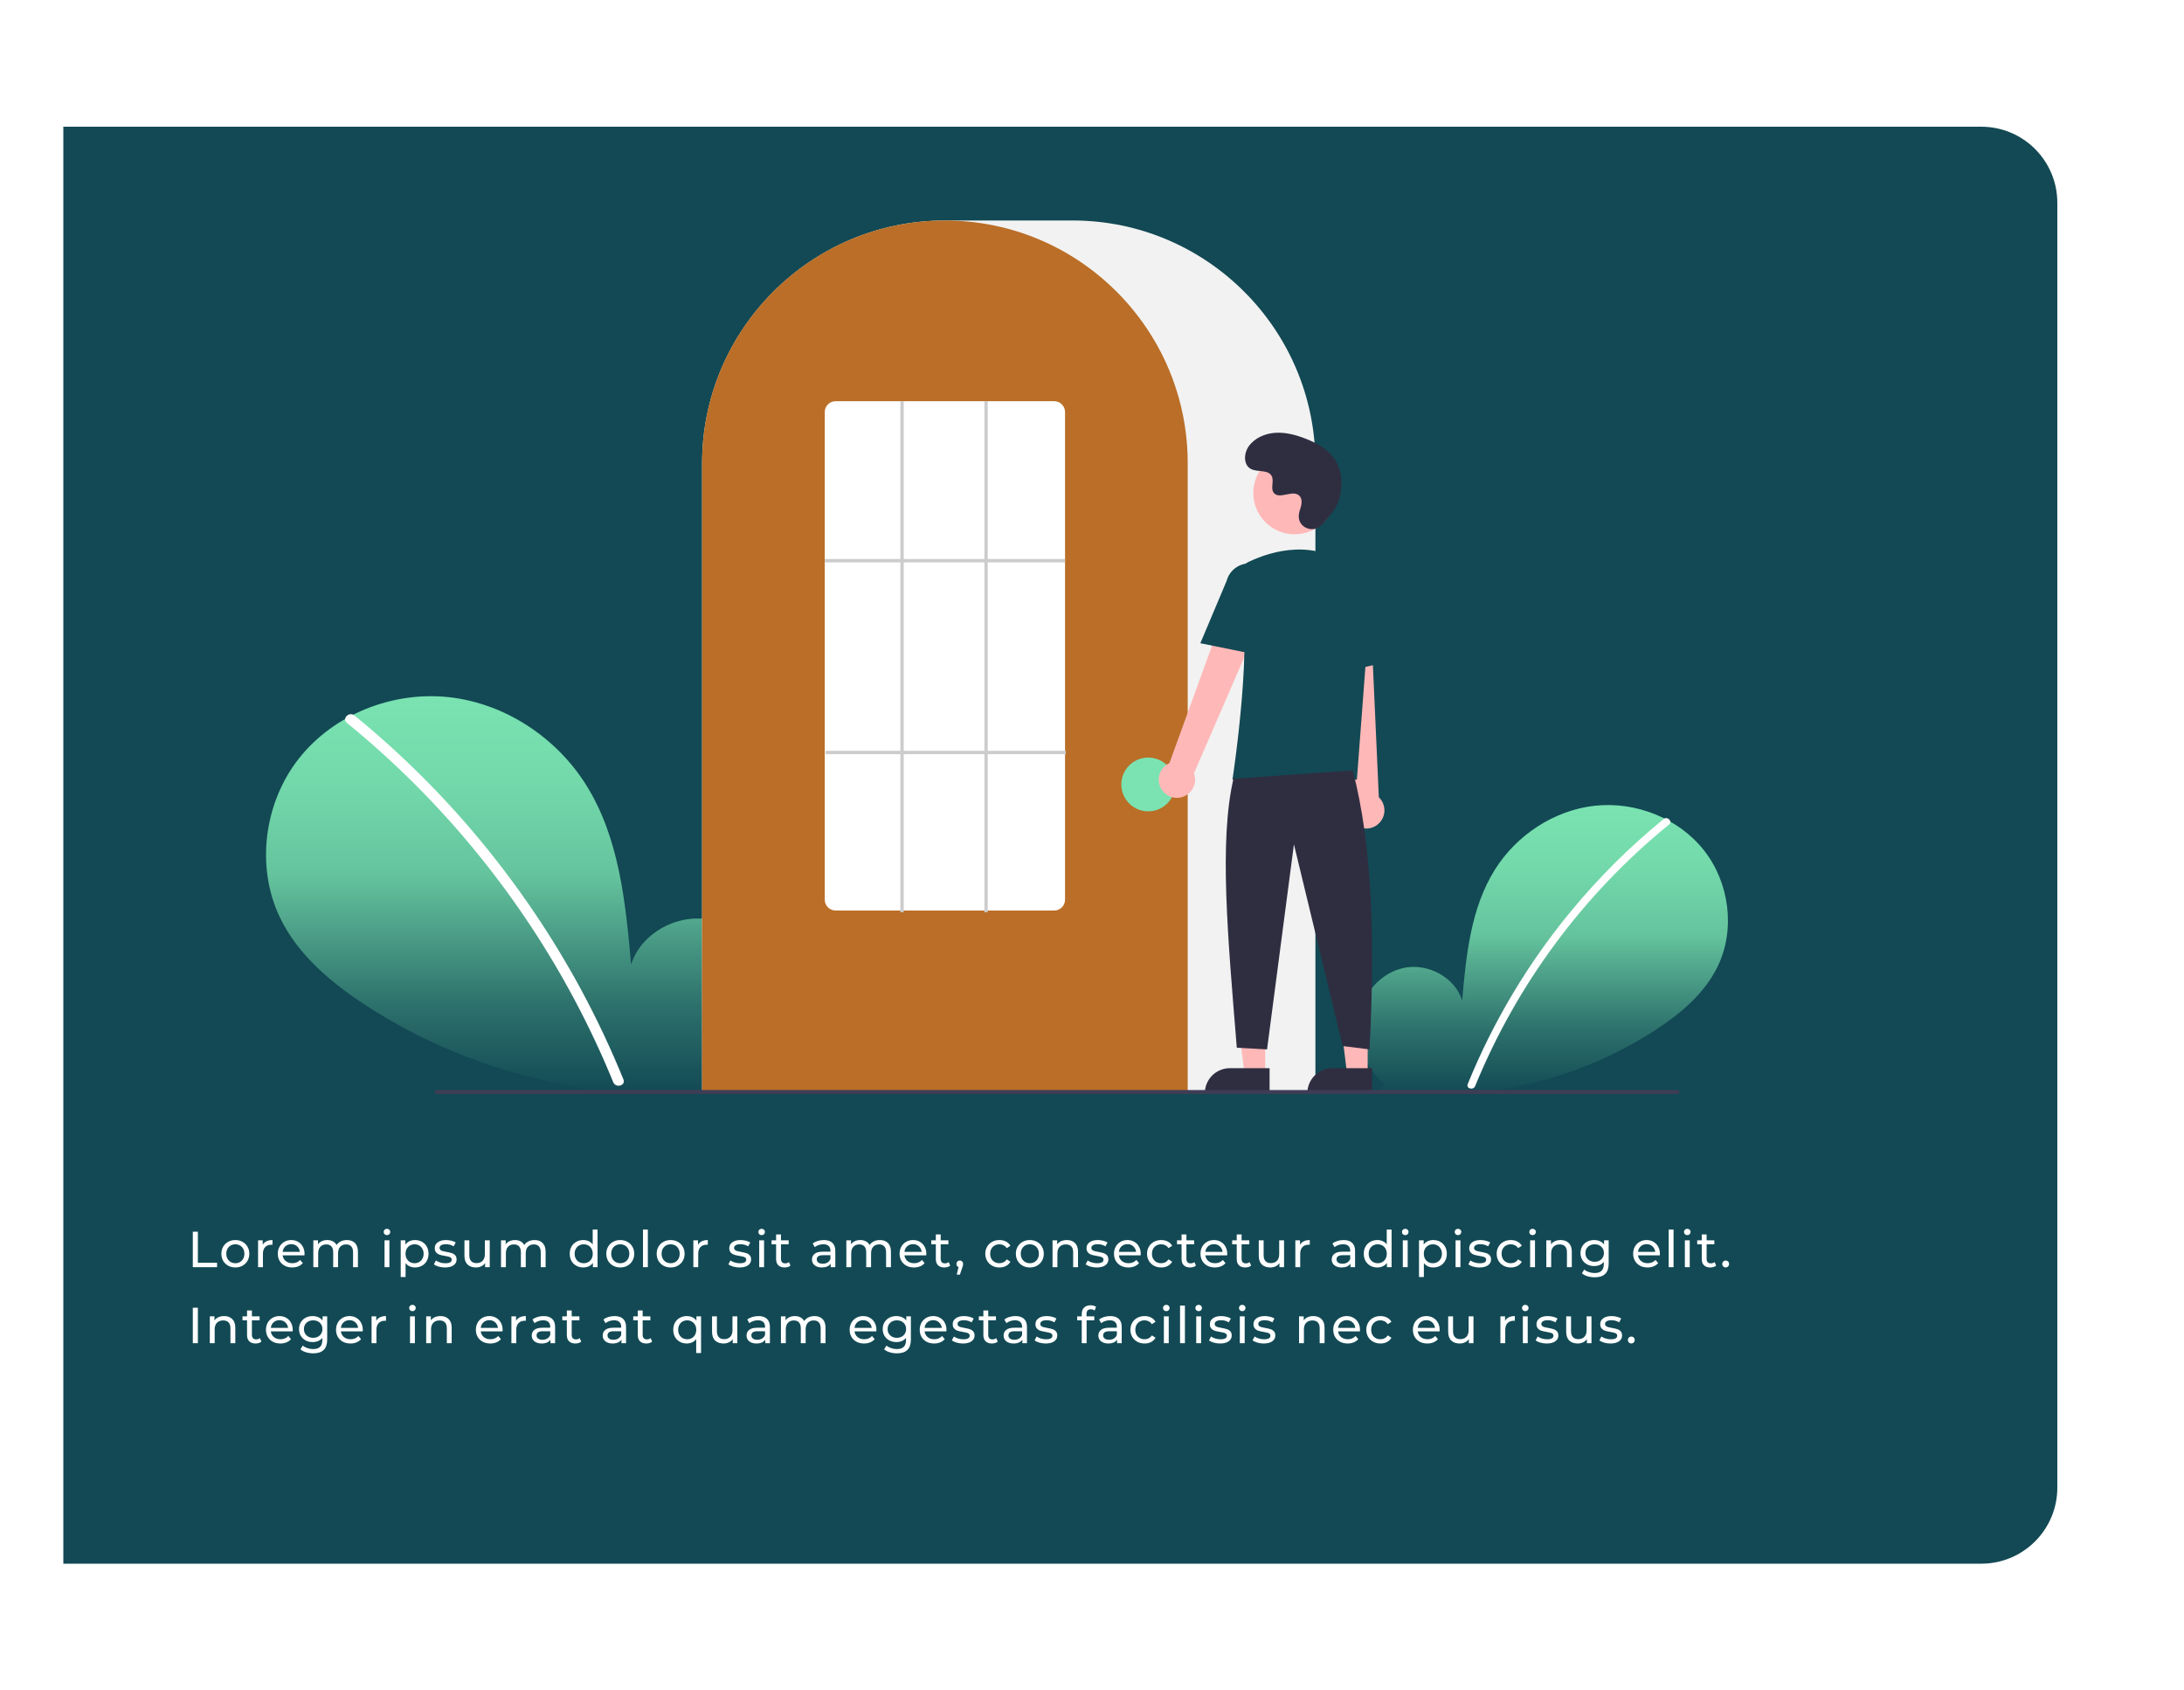 <svg width="862" height="667" viewBox="0 0 862 667" fill="none" xmlns="http://www.w3.org/2000/svg">
<g filter="url(#filter0_d)">
<path d="M0 25H757C773.569 25 787 38.431 787 55V562C787 578.569 773.569 592 757 592H0V25Z" fill="#124954"/>
</g>
<path d="M546.765 428.099C539.378 421.856 534.891 411.994 536.067 402.394C537.244 392.794 544.532 383.968 553.986 381.929C563.44 379.891 574.217 385.534 577.089 394.77C578.669 376.963 580.49 358.41 589.957 343.246C598.528 329.516 613.374 319.691 629.464 317.933C645.553 316.175 662.494 322.814 672.528 335.514C682.563 348.215 685.02 366.679 677.992 381.261C672.815 392.002 663.276 399.996 653.283 406.5C620.989 427.338 582.257 435.812 544.214 430.363L546.765 428.099Z" fill="url(#paint0_linear)"/>
<path d="M656.617 323.182C643.341 333.997 631.162 346.092 620.256 359.293C603.187 379.882 589.375 402.966 579.301 427.74C578.563 429.547 581.498 430.334 582.227 428.547C598.71 388.283 625.025 352.795 658.763 325.328C660.278 324.095 658.12 321.959 656.617 323.182Z" fill="white"/>
<path d="M290.746 426.403C300.892 417.828 307.055 404.283 305.439 391.097C303.822 377.911 293.812 365.789 280.827 362.989C267.842 360.189 253.04 367.94 249.096 380.626C246.925 356.168 244.424 330.686 231.422 309.858C219.649 290.998 199.258 277.504 177.159 275.09C155.06 272.676 131.792 281.794 118.01 299.238C104.227 316.682 100.853 342.043 110.506 362.07C117.617 376.824 130.717 387.804 144.444 396.736C188.236 425.235 242.56 437.12 294.25 429.512" fill="url(#paint1_linear)"/>
<path d="M139.863 282.299C158.098 297.153 174.826 313.766 189.806 331.898C204.789 350.01 217.979 369.534 229.192 390.194C235.46 401.783 241.09 413.706 246.058 425.909C247.071 428.392 243.041 429.472 242.039 427.018C233.239 405.503 222.353 384.904 209.535 365.513C196.78 346.193 182.181 328.156 165.943 311.656C156.758 302.327 147.068 293.511 136.916 285.247C134.835 283.552 137.8 280.619 139.863 282.299L139.863 282.299Z" fill="white"/>
<path d="M519.18 431.245H277.105V182.845C277.105 129.996 320.096 87 372.94 87H423.345C476.188 87 519.18 129.996 519.18 182.845V431.245Z" fill="#F2F2F2"/>
<path d="M468.775 431.244H277.105V182.844C277.052 162.593 283.464 142.855 295.407 126.502C295.848 125.902 296.287 125.309 296.74 124.723C302.516 117.146 309.391 110.473 317.136 104.924C317.574 104.606 318.013 104.293 318.459 103.98C324.94 99.494 331.951 95.828 339.332 93.063C339.77 92.897 340.216 92.73 340.663 92.571C347.338 90.188 354.258 88.556 361.294 87.705C361.73 87.645 362.178 87.599 362.626 87.552C369.483 86.819 376.399 86.819 383.256 87.552C383.702 87.599 384.15 87.645 384.592 87.705C391.626 88.557 398.544 90.189 405.218 92.571C405.664 92.73 406.111 92.897 406.55 93.063C413.84 95.793 420.769 99.405 427.181 103.819C427.626 104.125 428.072 104.438 428.511 104.751C432.853 107.85 436.931 111.303 440.704 115.074C443.729 118.099 446.548 121.323 449.143 124.725C449.594 125.309 450.033 125.902 450.473 126.501C462.416 142.854 468.828 162.593 468.775 182.844V431.244Z" fill="#BA6E27"/>
<path d="M453.19 320.145C459.05 320.145 463.801 315.394 463.801 309.532C463.801 303.671 459.05 298.92 453.19 298.92C447.329 298.92 442.578 303.671 442.578 309.532C442.578 315.394 447.329 320.145 453.19 320.145Z" fill="#7AE3B1"/>
<path d="M499.349 423.805H491.218L487.35 392.439L499.351 392.44L499.349 423.805Z" fill="#FFB8B8"/>
<path d="M485.41 421.48H501.091V431.355H475.537C475.537 430.058 475.793 428.774 476.289 427.576C476.785 426.378 477.512 425.289 478.429 424.373C479.346 423.456 480.434 422.728 481.632 422.232C482.83 421.736 484.114 421.48 485.41 421.48V421.48Z" fill="#2F2E41"/>
<path d="M539.805 423.805H531.674L527.806 392.439L539.807 392.44L539.805 423.805Z" fill="#FFB8B8"/>
<path d="M525.866 421.48H541.547V431.355H515.993C515.993 430.058 516.249 428.774 516.745 427.576C517.241 426.378 517.968 425.289 518.885 424.373C519.802 423.456 520.89 422.728 522.088 422.232C523.286 421.736 524.57 421.48 525.866 421.48V421.48Z" fill="#2F2E41"/>
<path d="M458.56 311.635C457.975 310.773 457.586 309.794 457.42 308.765C457.255 307.737 457.317 306.684 457.602 305.683C457.888 304.681 458.389 303.754 459.071 302.966C459.753 302.179 460.6 301.551 461.551 301.127L489.191 224.938L502.792 232.361L471.233 305.17C471.84 306.815 471.823 308.626 471.184 310.259C470.545 311.893 469.33 313.235 467.768 314.032C466.206 314.829 464.405 315.025 462.708 314.584C461.011 314.142 459.535 313.093 458.56 311.635V311.635Z" fill="#FFB8B8"/>
<path d="M535.651 325.951C534.748 325.433 533.969 324.723 533.369 323.871C532.769 323.019 532.364 322.047 532.181 321.021C531.998 319.996 532.042 318.942 532.31 317.936C532.578 316.929 533.064 315.994 533.733 315.195L525.17 234.6L540.648 235.307L544.207 314.583C545.474 315.795 546.252 317.431 546.394 319.179C546.536 320.927 546.032 322.666 544.978 324.067C543.923 325.469 542.391 326.434 540.672 326.782C538.953 327.129 537.167 326.833 535.651 325.951V325.951Z" fill="#FFB8B8"/>
<path d="M510.959 210.824C519.956 210.824 527.249 203.53 527.249 194.533C527.249 185.536 519.956 178.242 510.959 178.242C501.963 178.242 494.67 185.536 494.67 194.533C494.67 203.53 501.963 210.824 510.959 210.824Z" fill="#FFB8B8"/>
<path d="M535.548 307.621H486.438L486.498 307.238C486.586 306.667 495.25 249.905 488.86 231.335C488.219 229.51 488.275 227.512 489.018 225.726C489.761 223.941 491.139 222.493 492.885 221.662H492.885C502.019 217.36 519.552 212.063 534.35 224.918C536.527 226.841 538.228 229.244 539.317 231.937C540.405 234.63 540.853 237.54 540.623 240.436L535.548 307.621Z" fill="#124954"/>
<path d="M495.871 258.294L473.762 253.808L484.125 229.246C484.746 226.868 486.284 224.832 488.403 223.586C490.522 222.34 493.049 221.985 495.429 222.599C497.809 223.214 499.848 224.747 501.099 226.864C502.35 228.98 502.711 231.506 502.102 233.888L495.871 258.294Z" fill="#124954"/>
<path d="M524.187 266.623L522.858 236.151C521.85 230.423 525.129 225.008 530.171 224.123C535.215 223.241 540.141 227.214 541.153 232.984L546.149 261.457L524.187 266.623Z" fill="#124954"/>
<path d="M533.914 303.973C541.816 334.07 542.678 372.337 540.546 414.078L529.935 412.751L510.701 333.157L500.09 414.078L488.152 413.415C484.585 369.618 481.113 332.019 486.825 307.289L533.914 303.973Z" fill="#2F2E41"/>
<path d="M521.692 207.123C518.654 210.361 513.01 208.623 512.614 204.2C512.583 203.857 512.585 203.511 512.621 203.168C512.825 201.209 513.957 199.431 513.686 197.362C513.624 196.847 513.433 196.357 513.129 195.937C510.707 192.694 505.023 197.387 502.737 194.452C501.336 192.651 502.983 189.817 501.908 187.805C500.488 185.15 496.284 186.46 493.648 185.005C490.715 183.387 490.89 178.886 492.821 176.149C495.176 172.81 499.305 171.028 503.382 170.772C507.459 170.515 511.508 171.617 515.315 173.101C519.64 174.786 523.928 177.116 526.59 180.919C529.826 185.544 530.138 191.763 528.519 197.171C527.535 200.461 524.174 204.48 521.692 207.123Z" fill="#2F2E41"/>
<path d="M662.091 431.671H172.441C172.232 431.671 172.032 431.587 171.884 431.439C171.737 431.291 171.654 431.091 171.654 430.882C171.654 430.672 171.737 430.472 171.884 430.324C172.032 430.176 172.232 430.092 172.441 430.092H662.091C662.3 430.092 662.501 430.176 662.648 430.324C662.796 430.472 662.879 430.672 662.879 430.882C662.879 431.091 662.796 431.291 662.648 431.439C662.501 431.587 662.3 431.671 662.091 431.671V431.671Z" fill="#3F3D56"/>
<path d="M416.049 359.278H329.831C328.695 359.284 327.604 358.84 326.796 358.042C325.988 357.244 325.529 356.159 325.52 355.023V162.558C325.529 161.422 325.988 160.337 326.796 159.539C327.604 158.741 328.695 158.297 329.831 158.303H416.049C417.185 158.297 418.276 158.741 419.085 159.539C419.893 160.337 420.351 161.422 420.36 162.558V355.023C420.351 356.159 419.893 357.244 419.085 358.042C418.276 358.84 417.185 359.284 416.049 359.278V359.278Z" fill="white"/>
<path d="M420.36 220.578H325.52V221.905H420.36V220.578Z" fill="#CCCCCC"/>
<path d="M420.692 296.266H325.852V297.592H420.692V296.266Z" fill="#CCCCCC"/>
<path d="M356.691 158.303H355.365V359.941H356.691V158.303Z" fill="#CCCCCC"/>
<path d="M389.852 158.303H388.526V359.941H389.852V158.303Z" fill="#CCCCCC"/>
<path d="M76.1 486H78.1V498.26H85.68V500H76.1V486ZM92.898 500.12C91.845 500.12 90.898 499.887 90.058 499.42C89.218 498.953 88.558 498.313 88.078 497.5C87.612 496.673 87.378 495.74 87.378 494.7C87.378 493.66 87.612 492.733 88.078 491.92C88.558 491.093 89.218 490.453 90.058 490C90.898 489.533 91.845 489.3 92.898 489.3C93.952 489.3 94.892 489.533 95.718 490C96.558 490.453 97.212 491.093 97.678 491.92C98.158 492.733 98.398 493.66 98.398 494.7C98.398 495.74 98.158 496.673 97.678 497.5C97.212 498.313 96.558 498.953 95.718 499.42C94.892 499.887 93.952 500.12 92.898 500.12ZM92.898 498.44C93.578 498.44 94.185 498.287 94.718 497.98C95.265 497.66 95.692 497.22 95.998 496.66C96.305 496.087 96.458 495.433 96.458 494.7C96.458 493.967 96.305 493.32 95.998 492.76C95.692 492.187 95.265 491.747 94.718 491.44C94.185 491.133 93.578 490.98 92.898 490.98C92.218 490.98 91.605 491.133 91.058 491.44C90.525 491.747 90.098 492.187 89.778 492.76C89.472 493.32 89.318 493.967 89.318 494.7C89.318 495.433 89.472 496.087 89.778 496.66C90.098 497.22 90.525 497.66 91.058 497.98C91.605 498.287 92.218 498.44 92.898 498.44ZM103.694 491.18C104.027 490.567 104.52 490.1 105.174 489.78C105.827 489.46 106.62 489.3 107.554 489.3V491.16C107.447 491.147 107.3 491.14 107.114 491.14C106.074 491.14 105.254 491.453 104.654 492.08C104.067 492.693 103.774 493.573 103.774 494.72V500H101.854V489.4H103.694V491.18ZM120.202 494.76C120.202 494.907 120.189 495.1 120.162 495.34H111.562C111.682 496.273 112.089 497.027 112.782 497.6C113.489 498.16 114.362 498.44 115.402 498.44C116.669 498.44 117.689 498.013 118.462 497.16L119.522 498.4C119.042 498.96 118.442 499.387 117.722 499.68C117.016 499.973 116.222 500.12 115.342 500.12C114.222 500.12 113.229 499.893 112.362 499.44C111.496 498.973 110.822 498.327 110.342 497.5C109.876 496.673 109.642 495.74 109.642 494.7C109.642 493.673 109.869 492.747 110.322 491.92C110.789 491.093 111.422 490.453 112.222 490C113.036 489.533 113.949 489.3 114.962 489.3C115.976 489.3 116.876 489.533 117.662 490C118.462 490.453 119.082 491.093 119.522 491.92C119.976 492.747 120.202 493.693 120.202 494.76ZM114.962 490.92C114.042 490.92 113.269 491.2 112.642 491.76C112.029 492.32 111.669 493.053 111.562 493.96H118.362C118.256 493.067 117.889 492.34 117.262 491.78C116.649 491.207 115.882 490.92 114.962 490.92ZM136.928 489.3C138.262 489.3 139.315 489.687 140.088 490.46C140.875 491.233 141.268 492.38 141.268 493.9V500H139.348V494.12C139.348 493.093 139.108 492.32 138.628 491.8C138.162 491.28 137.488 491.02 136.608 491.02C135.635 491.02 134.862 491.327 134.288 491.94C133.715 492.54 133.428 493.407 133.428 494.54V500H131.508V494.12C131.508 493.093 131.268 492.32 130.788 491.8C130.322 491.28 129.648 491.02 128.768 491.02C127.795 491.02 127.022 491.327 126.448 491.94C125.875 492.54 125.588 493.407 125.588 494.54V500H123.668V489.4H125.508V490.98C125.895 490.433 126.402 490.02 127.028 489.74C127.655 489.447 128.368 489.3 129.168 489.3C129.995 489.3 130.728 489.467 131.368 489.8C132.008 490.133 132.502 490.62 132.848 491.26C133.248 490.647 133.802 490.167 134.508 489.82C135.228 489.473 136.035 489.3 136.928 489.3ZM151.772 489.4H153.692V500H151.772V489.4ZM152.732 487.36C152.359 487.36 152.046 487.24 151.792 487C151.552 486.76 151.432 486.467 151.432 486.12C151.432 485.773 151.552 485.48 151.792 485.24C152.046 484.987 152.359 484.86 152.732 484.86C153.106 484.86 153.412 484.98 153.652 485.22C153.906 485.447 154.032 485.733 154.032 486.08C154.032 486.44 153.906 486.747 153.652 487C153.412 487.24 153.106 487.36 152.732 487.36ZM163.778 489.3C164.805 489.3 165.725 489.527 166.538 489.98C167.352 490.433 167.985 491.067 168.438 491.88C168.905 492.693 169.138 493.633 169.138 494.7C169.138 495.767 168.905 496.713 168.438 497.54C167.985 498.353 167.352 498.987 166.538 499.44C165.725 499.893 164.805 500.12 163.778 500.12C163.018 500.12 162.318 499.973 161.678 499.68C161.052 499.387 160.518 498.96 160.078 498.4V503.88H158.158V489.4H159.998V491.08C160.425 490.493 160.965 490.053 161.618 489.76C162.272 489.453 162.992 489.3 163.778 489.3ZM163.618 498.44C164.298 498.44 164.905 498.287 165.438 497.98C165.985 497.66 166.412 497.22 166.718 496.66C167.038 496.087 167.198 495.433 167.198 494.7C167.198 493.967 167.038 493.32 166.718 492.76C166.412 492.187 165.985 491.747 165.438 491.44C164.905 491.133 164.298 490.98 163.618 490.98C162.952 490.98 162.345 491.14 161.798 491.46C161.265 491.767 160.838 492.2 160.518 492.76C160.212 493.32 160.058 493.967 160.058 494.7C160.058 495.433 160.212 496.087 160.518 496.66C160.825 497.22 161.252 497.66 161.798 497.98C162.345 498.287 162.952 498.44 163.618 498.44ZM175.631 500.12C174.764 500.12 173.931 500.007 173.131 499.78C172.331 499.54 171.704 499.24 171.251 498.88L172.051 497.36C172.518 497.693 173.084 497.96 173.751 498.16C174.418 498.36 175.091 498.46 175.771 498.46C177.451 498.46 178.291 497.98 178.291 497.02C178.291 496.7 178.178 496.447 177.951 496.26C177.724 496.073 177.438 495.94 177.091 495.86C176.758 495.767 176.278 495.667 175.651 495.56C174.798 495.427 174.098 495.273 173.551 495.1C173.018 494.927 172.558 494.633 172.171 494.22C171.784 493.807 171.591 493.227 171.591 492.48C171.591 491.52 171.991 490.753 172.791 490.18C173.591 489.593 174.664 489.3 176.011 489.3C176.718 489.3 177.424 489.387 178.131 489.56C178.838 489.733 179.418 489.967 179.871 490.26L179.051 491.78C178.184 491.22 177.164 490.94 175.991 490.94C175.178 490.94 174.558 491.073 174.131 491.34C173.704 491.607 173.491 491.96 173.491 492.4C173.491 492.747 173.611 493.02 173.851 493.22C174.091 493.42 174.384 493.567 174.731 493.66C175.091 493.753 175.591 493.86 176.231 493.98C177.084 494.127 177.771 494.287 178.291 494.46C178.824 494.62 179.278 494.9 179.651 495.3C180.024 495.7 180.211 496.26 180.211 496.98C180.211 497.94 179.798 498.707 178.971 499.28C178.158 499.84 177.044 500.12 175.631 500.12ZM193.291 489.4V500H191.471V498.4C191.084 498.947 190.571 499.373 189.931 499.68C189.304 499.973 188.617 500.12 187.871 500.12C186.457 500.12 185.344 499.733 184.531 498.96C183.717 498.173 183.311 497.02 183.311 495.5V489.4H185.231V495.28C185.231 496.307 185.477 497.087 185.971 497.62C186.464 498.14 187.171 498.4 188.091 498.4C189.104 498.4 189.904 498.093 190.491 497.48C191.077 496.867 191.371 496 191.371 494.88V489.4H193.291ZM211.006 489.3C212.339 489.3 213.392 489.687 214.166 490.46C214.952 491.233 215.346 492.38 215.346 493.9V500H213.426V494.12C213.426 493.093 213.186 492.32 212.706 491.8C212.239 491.28 211.566 491.02 210.686 491.02C209.712 491.02 208.939 491.327 208.366 491.94C207.792 492.54 207.506 493.407 207.506 494.54V500H205.586V494.12C205.586 493.093 205.346 492.32 204.866 491.8C204.399 491.28 203.726 491.02 202.846 491.02C201.872 491.02 201.099 491.327 200.526 491.94C199.952 492.54 199.666 493.407 199.666 494.54V500H197.746V489.4H199.586V490.98C199.972 490.433 200.479 490.02 201.106 489.74C201.732 489.447 202.446 489.3 203.246 489.3C204.072 489.3 204.806 489.467 205.446 489.8C206.086 490.133 206.579 490.62 206.926 491.26C207.326 490.647 207.879 490.167 208.586 489.82C209.306 489.473 210.112 489.3 211.006 489.3ZM235.85 485.16V500H234.01V498.32C233.583 498.907 233.043 499.353 232.39 499.66C231.736 499.967 231.016 500.12 230.23 500.12C229.203 500.12 228.283 499.893 227.47 499.44C226.656 498.987 226.016 498.353 225.55 497.54C225.096 496.713 224.87 495.767 224.87 494.7C224.87 493.633 225.096 492.693 225.55 491.88C226.016 491.067 226.656 490.433 227.47 489.98C228.283 489.527 229.203 489.3 230.23 489.3C230.99 489.3 231.69 489.447 232.33 489.74C232.97 490.02 233.503 490.44 233.93 491V485.16H235.85ZM230.39 498.44C231.056 498.44 231.663 498.287 232.21 497.98C232.756 497.66 233.183 497.22 233.49 496.66C233.796 496.087 233.95 495.433 233.95 494.7C233.95 493.967 233.796 493.32 233.49 492.76C233.183 492.187 232.756 491.747 232.21 491.44C231.663 491.133 231.056 490.98 230.39 490.98C229.71 490.98 229.096 491.133 228.55 491.44C228.016 491.747 227.59 492.187 227.27 492.76C226.963 493.32 226.81 493.967 226.81 494.7C226.81 495.433 226.963 496.087 227.27 496.66C227.59 497.22 228.016 497.66 228.55 497.98C229.096 498.287 229.71 498.44 230.39 498.44ZM244.822 500.12C243.769 500.12 242.822 499.887 241.982 499.42C241.142 498.953 240.482 498.313 240.002 497.5C239.536 496.673 239.302 495.74 239.302 494.7C239.302 493.66 239.536 492.733 240.002 491.92C240.482 491.093 241.142 490.453 241.982 490C242.822 489.533 243.769 489.3 244.822 489.3C245.876 489.3 246.816 489.533 247.642 490C248.482 490.453 249.136 491.093 249.602 491.92C250.082 492.733 250.322 493.66 250.322 494.7C250.322 495.74 250.082 496.673 249.602 497.5C249.136 498.313 248.482 498.953 247.642 499.42C246.816 499.887 245.876 500.12 244.822 500.12ZM244.822 498.44C245.502 498.44 246.109 498.287 246.642 497.98C247.189 497.66 247.616 497.22 247.922 496.66C248.229 496.087 248.382 495.433 248.382 494.7C248.382 493.967 248.229 493.32 247.922 492.76C247.616 492.187 247.189 491.747 246.642 491.44C246.109 491.133 245.502 490.98 244.822 490.98C244.142 490.98 243.529 491.133 242.982 491.44C242.449 491.747 242.022 492.187 241.702 492.76C241.396 493.32 241.242 493.967 241.242 494.7C241.242 495.433 241.396 496.087 241.702 496.66C242.022 497.22 242.449 497.66 242.982 497.98C243.529 498.287 244.142 498.44 244.822 498.44ZM253.778 485.16H255.698V500H253.778V485.16ZM264.704 500.12C263.65 500.12 262.704 499.887 261.864 499.42C261.024 498.953 260.364 498.313 259.884 497.5C259.417 496.673 259.184 495.74 259.184 494.7C259.184 493.66 259.417 492.733 259.884 491.92C260.364 491.093 261.024 490.453 261.864 490C262.704 489.533 263.65 489.3 264.704 489.3C265.757 489.3 266.697 489.533 267.524 490C268.364 490.453 269.017 491.093 269.484 491.92C269.964 492.733 270.204 493.66 270.204 494.7C270.204 495.74 269.964 496.673 269.484 497.5C269.017 498.313 268.364 498.953 267.524 499.42C266.697 499.887 265.757 500.12 264.704 500.12ZM264.704 498.44C265.384 498.44 265.99 498.287 266.524 497.98C267.07 497.66 267.497 497.22 267.804 496.66C268.11 496.087 268.264 495.433 268.264 494.7C268.264 493.967 268.11 493.32 267.804 492.76C267.497 492.187 267.07 491.747 266.524 491.44C265.99 491.133 265.384 490.98 264.704 490.98C264.024 490.98 263.41 491.133 262.864 491.44C262.33 491.747 261.904 492.187 261.584 492.76C261.277 493.32 261.124 493.967 261.124 494.7C261.124 495.433 261.277 496.087 261.584 496.66C261.904 497.22 262.33 497.66 262.864 497.98C263.41 498.287 264.024 498.44 264.704 498.44ZM275.499 491.18C275.832 490.567 276.326 490.1 276.979 489.78C277.632 489.46 278.426 489.3 279.359 489.3V491.16C279.252 491.147 279.106 491.14 278.919 491.14C277.879 491.14 277.059 491.453 276.459 492.08C275.872 492.693 275.579 493.573 275.579 494.72V500H273.659V489.4H275.499V491.18ZM291.873 500.12C291.007 500.12 290.173 500.007 289.373 499.78C288.573 499.54 287.947 499.24 287.493 498.88L288.293 497.36C288.76 497.693 289.327 497.96 289.993 498.16C290.66 498.36 291.333 498.46 292.013 498.46C293.693 498.46 294.533 497.98 294.533 497.02C294.533 496.7 294.42 496.447 294.193 496.26C293.967 496.073 293.68 495.94 293.333 495.86C293 495.767 292.52 495.667 291.893 495.56C291.04 495.427 290.34 495.273 289.793 495.1C289.26 494.927 288.8 494.633 288.413 494.22C288.027 493.807 287.833 493.227 287.833 492.48C287.833 491.52 288.233 490.753 289.033 490.18C289.833 489.593 290.907 489.3 292.253 489.3C292.96 489.3 293.667 489.387 294.373 489.56C295.08 489.733 295.66 489.967 296.113 490.26L295.293 491.78C294.427 491.22 293.407 490.94 292.233 490.94C291.42 490.94 290.8 491.073 290.373 491.34C289.947 491.607 289.733 491.96 289.733 492.4C289.733 492.747 289.853 493.02 290.093 493.22C290.333 493.42 290.627 493.567 290.973 493.66C291.333 493.753 291.833 493.86 292.473 493.98C293.327 494.127 294.013 494.287 294.533 494.46C295.067 494.62 295.52 494.9 295.893 495.3C296.267 495.7 296.453 496.26 296.453 496.98C296.453 497.94 296.04 498.707 295.213 499.28C294.4 499.84 293.287 500.12 291.873 500.12ZM299.653 489.4H301.573V500H299.653V489.4ZM300.613 487.36C300.239 487.36 299.926 487.24 299.673 487C299.433 486.76 299.313 486.467 299.313 486.12C299.313 485.773 299.433 485.48 299.673 485.24C299.926 484.987 300.239 484.86 300.613 484.86C300.986 484.86 301.293 484.98 301.533 485.22C301.786 485.447 301.913 485.733 301.913 486.08C301.913 486.44 301.786 486.747 301.533 487C301.293 487.24 300.986 487.36 300.613 487.36ZM311.999 499.38C311.719 499.62 311.372 499.807 310.959 499.94C310.545 500.06 310.119 500.12 309.679 500.12C308.612 500.12 307.785 499.833 307.199 499.26C306.612 498.687 306.319 497.867 306.319 496.8V490.98H304.519V489.4H306.319V487.08H308.239V489.4H311.279V490.98H308.239V496.72C308.239 497.293 308.379 497.733 308.659 498.04C308.952 498.347 309.365 498.5 309.899 498.5C310.485 498.5 310.985 498.333 311.399 498L311.999 499.38ZM325.151 489.3C326.618 489.3 327.738 489.66 328.511 490.38C329.298 491.1 329.691 492.173 329.691 493.6V500H327.871V498.6C327.551 499.093 327.091 499.473 326.491 499.74C325.904 499.993 325.204 500.12 324.391 500.12C323.204 500.12 322.251 499.833 321.531 499.26C320.824 498.687 320.471 497.933 320.471 497C320.471 496.067 320.811 495.32 321.491 494.76C322.171 494.187 323.251 493.9 324.731 493.9H327.771V493.52C327.771 492.693 327.531 492.06 327.051 491.62C326.571 491.18 325.864 490.96 324.931 490.96C324.304 490.96 323.691 491.067 323.091 491.28C322.491 491.48 321.984 491.753 321.571 492.1L320.771 490.66C321.318 490.22 321.971 489.887 322.731 489.66C323.491 489.42 324.298 489.3 325.151 489.3ZM324.711 498.64C325.444 498.64 326.078 498.48 326.611 498.16C327.144 497.827 327.531 497.36 327.771 496.76V495.28H324.811C323.184 495.28 322.371 495.827 322.371 496.92C322.371 497.453 322.578 497.873 322.991 498.18C323.404 498.487 323.978 498.64 324.711 498.64ZM347.304 489.3C348.638 489.3 349.691 489.687 350.464 490.46C351.251 491.233 351.644 492.38 351.644 493.9V500H349.724V494.12C349.724 493.093 349.484 492.32 349.004 491.8C348.538 491.28 347.864 491.02 346.984 491.02C346.011 491.02 345.238 491.327 344.664 491.94C344.091 492.54 343.804 493.407 343.804 494.54V500H341.884V494.12C341.884 493.093 341.644 492.32 341.164 491.8C340.698 491.28 340.024 491.02 339.144 491.02C338.171 491.02 337.398 491.327 336.824 491.94C336.251 492.54 335.964 493.407 335.964 494.54V500H334.044V489.4H335.884V490.98C336.271 490.433 336.778 490.02 337.404 489.74C338.031 489.447 338.744 489.3 339.544 489.3C340.371 489.3 341.104 489.467 341.744 489.8C342.384 490.133 342.878 490.62 343.224 491.26C343.624 490.647 344.178 490.167 344.884 489.82C345.604 489.473 346.411 489.3 347.304 489.3ZM365.616 494.76C365.616 494.907 365.602 495.1 365.576 495.34H356.976C357.096 496.273 357.502 497.027 358.196 497.6C358.902 498.16 359.776 498.44 360.816 498.44C362.082 498.44 363.102 498.013 363.876 497.16L364.936 498.4C364.456 498.96 363.856 499.387 363.136 499.68C362.429 499.973 361.636 500.12 360.756 500.12C359.636 500.12 358.642 499.893 357.776 499.44C356.909 498.973 356.236 498.327 355.756 497.5C355.289 496.673 355.056 495.74 355.056 494.7C355.056 493.673 355.282 492.747 355.736 491.92C356.202 491.093 356.836 490.453 357.636 490C358.449 489.533 359.362 489.3 360.376 489.3C361.389 489.3 362.289 489.533 363.076 490C363.876 490.453 364.496 491.093 364.936 491.92C365.389 492.747 365.616 493.693 365.616 494.76ZM360.376 490.92C359.456 490.92 358.682 491.2 358.056 491.76C357.442 492.32 357.082 493.053 356.976 493.96H363.776C363.669 493.067 363.302 492.34 362.676 491.78C362.062 491.207 361.296 490.92 360.376 490.92ZM375.042 499.38C374.762 499.62 374.415 499.807 374.002 499.94C373.588 500.06 373.162 500.12 372.722 500.12C371.655 500.12 370.828 499.833 370.242 499.26C369.655 498.687 369.362 497.867 369.362 496.8V490.98H367.562V489.4H369.362V487.08H371.282V489.4H374.322V490.98H371.282V496.72C371.282 497.293 371.422 497.733 371.702 498.04C371.995 498.347 372.408 498.5 372.942 498.5C373.528 498.5 374.028 498.333 374.442 498L375.042 499.38ZM378.838 497.38C379.212 497.38 379.518 497.513 379.758 497.78C380.012 498.033 380.138 498.353 380.138 498.74C380.138 498.94 380.112 499.133 380.058 499.32C380.018 499.507 379.932 499.793 379.798 500.18L378.858 502.96H377.598L378.338 499.98C378.085 499.887 377.878 499.733 377.718 499.52C377.572 499.293 377.498 499.033 377.498 498.74C377.498 498.34 377.625 498.013 377.878 497.76C378.132 497.507 378.452 497.38 378.838 497.38ZM394.481 500.12C393.401 500.12 392.434 499.887 391.581 499.42C390.741 498.953 390.081 498.313 389.601 497.5C389.121 496.673 388.881 495.74 388.881 494.7C388.881 493.66 389.121 492.733 389.601 491.92C390.081 491.093 390.741 490.453 391.581 490C392.434 489.533 393.401 489.3 394.481 489.3C395.441 489.3 396.294 489.493 397.041 489.88C397.801 490.267 398.387 490.827 398.801 491.56L397.341 492.5C397.007 491.993 396.594 491.613 396.101 491.36C395.607 491.107 395.061 490.98 394.461 490.98C393.767 490.98 393.141 491.133 392.581 491.44C392.034 491.747 391.601 492.187 391.281 492.76C390.974 493.32 390.821 493.967 390.821 494.7C390.821 495.447 390.974 496.107 391.281 496.68C391.601 497.24 392.034 497.673 392.581 497.98C393.141 498.287 393.767 498.44 394.461 498.44C395.061 498.44 395.607 498.313 396.101 498.06C396.594 497.807 397.007 497.427 397.341 496.92L398.801 497.84C398.387 498.573 397.801 499.14 397.041 499.54C396.294 499.927 395.441 500.12 394.481 500.12ZM406.47 500.12C405.417 500.12 404.47 499.887 403.63 499.42C402.79 498.953 402.13 498.313 401.65 497.5C401.184 496.673 400.95 495.74 400.95 494.7C400.95 493.66 401.184 492.733 401.65 491.92C402.13 491.093 402.79 490.453 403.63 490C404.47 489.533 405.417 489.3 406.47 489.3C407.524 489.3 408.464 489.533 409.29 490C410.13 490.453 410.784 491.093 411.25 491.92C411.73 492.733 411.97 493.66 411.97 494.7C411.97 495.74 411.73 496.673 411.25 497.5C410.784 498.313 410.13 498.953 409.29 499.42C408.464 499.887 407.524 500.12 406.47 500.12ZM406.47 498.44C407.15 498.44 407.757 498.287 408.29 497.98C408.837 497.66 409.264 497.22 409.57 496.66C409.877 496.087 410.03 495.433 410.03 494.7C410.03 493.967 409.877 493.32 409.57 492.76C409.264 492.187 408.837 491.747 408.29 491.44C407.757 491.133 407.15 490.98 406.47 490.98C405.79 490.98 405.177 491.133 404.63 491.44C404.097 491.747 403.67 492.187 403.35 492.76C403.044 493.32 402.89 493.967 402.89 494.7C402.89 495.433 403.044 496.087 403.35 496.66C403.67 497.22 404.097 497.66 404.63 497.98C405.177 498.287 405.79 498.44 406.47 498.44ZM421.085 489.3C422.432 489.3 423.499 489.693 424.285 490.48C425.085 491.253 425.485 492.393 425.485 493.9V500H423.565V494.12C423.565 493.093 423.319 492.32 422.825 491.8C422.332 491.28 421.625 491.02 420.705 491.02C419.665 491.02 418.845 491.327 418.245 491.94C417.645 492.54 417.345 493.407 417.345 494.54V500H415.425V489.4H417.265V491C417.652 490.453 418.172 490.033 418.825 489.74C419.492 489.447 420.245 489.3 421.085 489.3ZM432.879 500.12C432.012 500.12 431.179 500.007 430.379 499.78C429.579 499.54 428.952 499.24 428.499 498.88L429.299 497.36C429.765 497.693 430.332 497.96 430.999 498.16C431.665 498.36 432.339 498.46 433.019 498.46C434.699 498.46 435.539 497.98 435.539 497.02C435.539 496.7 435.425 496.447 435.199 496.26C434.972 496.073 434.685 495.94 434.339 495.86C434.005 495.767 433.525 495.667 432.899 495.56C432.045 495.427 431.345 495.273 430.799 495.1C430.265 494.927 429.805 494.633 429.419 494.22C429.032 493.807 428.839 493.227 428.839 492.48C428.839 491.52 429.239 490.753 430.039 490.18C430.839 489.593 431.912 489.3 433.259 489.3C433.965 489.3 434.672 489.387 435.379 489.56C436.085 489.733 436.665 489.967 437.119 490.26L436.299 491.78C435.432 491.22 434.412 490.94 433.239 490.94C432.425 490.94 431.805 491.073 431.379 491.34C430.952 491.607 430.739 491.96 430.739 492.4C430.739 492.747 430.859 493.02 431.099 493.22C431.339 493.42 431.632 493.567 431.979 493.66C432.339 493.753 432.839 493.86 433.479 493.98C434.332 494.127 435.019 494.287 435.539 494.46C436.072 494.62 436.525 494.9 436.899 495.3C437.272 495.7 437.459 496.26 437.459 496.98C437.459 497.94 437.045 498.707 436.219 499.28C435.405 499.84 434.292 500.12 432.879 500.12ZM450.238 494.76C450.238 494.907 450.225 495.1 450.198 495.34H441.598C441.718 496.273 442.125 497.027 442.818 497.6C443.525 498.16 444.398 498.44 445.438 498.44C446.705 498.44 447.725 498.013 448.498 497.16L449.558 498.4C449.078 498.96 448.478 499.387 447.758 499.68C447.052 499.973 446.258 500.12 445.378 500.12C444.258 500.12 443.265 499.893 442.398 499.44C441.532 498.973 440.858 498.327 440.378 497.5C439.912 496.673 439.678 495.74 439.678 494.7C439.678 493.673 439.905 492.747 440.358 491.92C440.825 491.093 441.458 490.453 442.258 490C443.072 489.533 443.985 489.3 444.998 489.3C446.012 489.3 446.912 489.533 447.698 490C448.498 490.453 449.118 491.093 449.558 491.92C450.012 492.747 450.238 493.693 450.238 494.76ZM444.998 490.92C444.078 490.92 443.305 491.2 442.678 491.76C442.065 492.32 441.705 493.053 441.598 493.96H448.398C448.292 493.067 447.925 492.34 447.298 491.78C446.685 491.207 445.918 490.92 444.998 490.92ZM458.324 500.12C457.244 500.12 456.278 499.887 455.424 499.42C454.584 498.953 453.924 498.313 453.444 497.5C452.964 496.673 452.724 495.74 452.724 494.7C452.724 493.66 452.964 492.733 453.444 491.92C453.924 491.093 454.584 490.453 455.424 490C456.278 489.533 457.244 489.3 458.324 489.3C459.284 489.3 460.138 489.493 460.884 489.88C461.644 490.267 462.231 490.827 462.644 491.56L461.184 492.5C460.851 491.993 460.438 491.613 459.944 491.36C459.451 491.107 458.904 490.98 458.304 490.98C457.611 490.98 456.984 491.133 456.424 491.44C455.878 491.747 455.444 492.187 455.124 492.76C454.818 493.32 454.664 493.967 454.664 494.7C454.664 495.447 454.818 496.107 455.124 496.68C455.444 497.24 455.878 497.673 456.424 497.98C456.984 498.287 457.611 498.44 458.304 498.44C458.904 498.44 459.451 498.313 459.944 498.06C460.438 497.807 460.851 497.427 461.184 496.92L462.644 497.84C462.231 498.573 461.644 499.14 460.884 499.54C460.138 499.927 459.284 500.12 458.324 500.12ZM472.027 499.38C471.747 499.62 471.4 499.807 470.987 499.94C470.574 500.06 470.147 500.12 469.707 500.12C468.64 500.12 467.814 499.833 467.227 499.26C466.64 498.687 466.347 497.867 466.347 496.8V490.98H464.547V489.4H466.347V487.08H468.267V489.4H471.307V490.98H468.267V496.72C468.267 497.293 468.407 497.733 468.687 498.04C468.98 498.347 469.394 498.5 469.927 498.5C470.514 498.5 471.014 498.333 471.427 498L472.027 499.38ZM484.377 494.76C484.377 494.907 484.363 495.1 484.337 495.34H475.737C475.857 496.273 476.263 497.027 476.957 497.6C477.663 498.16 478.537 498.44 479.577 498.44C480.843 498.44 481.863 498.013 482.637 497.16L483.697 498.4C483.217 498.96 482.617 499.387 481.897 499.68C481.19 499.973 480.397 500.12 479.517 500.12C478.397 500.12 477.403 499.893 476.537 499.44C475.67 498.973 474.997 498.327 474.517 497.5C474.05 496.673 473.817 495.74 473.817 494.7C473.817 493.673 474.043 492.747 474.497 491.92C474.963 491.093 475.597 490.453 476.397 490C477.21 489.533 478.123 489.3 479.137 489.3C480.15 489.3 481.05 489.533 481.837 490C482.637 490.453 483.257 491.093 483.697 491.92C484.15 492.747 484.377 493.693 484.377 494.76ZM479.137 490.92C478.217 490.92 477.443 491.2 476.817 491.76C476.203 492.32 475.843 493.053 475.737 493.96H482.537C482.43 493.067 482.063 492.34 481.437 491.78C480.823 491.207 480.057 490.92 479.137 490.92ZM493.803 499.38C493.523 499.62 493.176 499.807 492.763 499.94C492.349 500.06 491.923 500.12 491.483 500.12C490.416 500.12 489.589 499.833 489.003 499.26C488.416 498.687 488.123 497.867 488.123 496.8V490.98H486.323V489.4H488.123V487.08H490.043V489.4H493.083V490.98H490.043V496.72C490.043 497.293 490.183 497.733 490.463 498.04C490.756 498.347 491.169 498.5 491.703 498.5C492.289 498.5 492.789 498.333 493.203 498L493.803 499.38ZM506.804 489.4V500H504.984V498.4C504.597 498.947 504.084 499.373 503.444 499.68C502.817 499.973 502.131 500.12 501.384 500.12C499.971 500.12 498.857 499.733 498.044 498.96C497.231 498.173 496.824 497.02 496.824 495.5V489.4H498.744V495.28C498.744 496.307 498.991 497.087 499.484 497.62C499.977 498.14 500.684 498.4 501.604 498.4C502.617 498.4 503.417 498.093 504.004 497.48C504.591 496.867 504.884 496 504.884 494.88V489.4H506.804ZM513.099 491.18C513.432 490.567 513.926 490.1 514.579 489.78C515.232 489.46 516.026 489.3 516.959 489.3V491.16C516.852 491.147 516.706 491.14 516.519 491.14C515.479 491.14 514.659 491.453 514.059 492.08C513.472 492.693 513.179 493.573 513.179 494.72V500H511.259V489.4H513.099V491.18ZM530.293 489.3C531.76 489.3 532.88 489.66 533.653 490.38C534.44 491.1 534.833 492.173 534.833 493.6V500H533.013V498.6C532.693 499.093 532.233 499.473 531.633 499.74C531.047 499.993 530.347 500.12 529.533 500.12C528.347 500.12 527.393 499.833 526.673 499.26C525.967 498.687 525.613 497.933 525.613 497C525.613 496.067 525.953 495.32 526.633 494.76C527.313 494.187 528.393 493.9 529.873 493.9H532.913V493.52C532.913 492.693 532.673 492.06 532.193 491.62C531.713 491.18 531.007 490.96 530.073 490.96C529.447 490.96 528.833 491.067 528.233 491.28C527.633 491.48 527.127 491.753 526.713 492.1L525.913 490.66C526.46 490.22 527.113 489.887 527.873 489.66C528.633 489.42 529.44 489.3 530.293 489.3ZM529.853 498.64C530.587 498.64 531.22 498.48 531.753 498.16C532.287 497.827 532.673 497.36 532.913 496.76V495.28H529.953C528.327 495.28 527.513 495.827 527.513 496.92C527.513 497.453 527.72 497.873 528.133 498.18C528.547 498.487 529.12 498.64 529.853 498.64ZM549.245 485.16V500H547.405V498.32C546.978 498.907 546.438 499.353 545.785 499.66C545.132 499.967 544.412 500.12 543.625 500.12C542.598 500.12 541.678 499.893 540.865 499.44C540.052 498.987 539.412 498.353 538.945 497.54C538.492 496.713 538.265 495.767 538.265 494.7C538.265 493.633 538.492 492.693 538.945 491.88C539.412 491.067 540.052 490.433 540.865 489.98C541.678 489.527 542.598 489.3 543.625 489.3C544.385 489.3 545.085 489.447 545.725 489.74C546.365 490.02 546.898 490.44 547.325 491V485.16H549.245ZM543.785 498.44C544.452 498.44 545.058 498.287 545.605 497.98C546.152 497.66 546.578 497.22 546.885 496.66C547.192 496.087 547.345 495.433 547.345 494.7C547.345 493.967 547.192 493.32 546.885 492.76C546.578 492.187 546.152 491.747 545.605 491.44C545.058 491.133 544.452 490.98 543.785 490.98C543.105 490.98 542.492 491.133 541.945 491.44C541.412 491.747 540.985 492.187 540.665 492.76C540.358 493.32 540.205 493.967 540.205 494.7C540.205 495.433 540.358 496.087 540.665 496.66C540.985 497.22 541.412 497.66 541.945 497.98C542.492 498.287 543.105 498.44 543.785 498.44ZM553.678 489.4H555.598V500H553.678V489.4ZM554.638 487.36C554.264 487.36 553.951 487.24 553.698 487C553.458 486.76 553.338 486.467 553.338 486.12C553.338 485.773 553.458 485.48 553.698 485.24C553.951 484.987 554.264 484.86 554.638 484.86C555.011 484.86 555.318 484.98 555.558 485.22C555.811 485.447 555.938 485.733 555.938 486.08C555.938 486.44 555.811 486.747 555.558 487C555.318 487.24 555.011 487.36 554.638 487.36ZM565.684 489.3C566.71 489.3 567.63 489.527 568.444 489.98C569.257 490.433 569.89 491.067 570.344 491.88C570.81 492.693 571.044 493.633 571.044 494.7C571.044 495.767 570.81 496.713 570.344 497.54C569.89 498.353 569.257 498.987 568.444 499.44C567.63 499.893 566.71 500.12 565.684 500.12C564.924 500.12 564.224 499.973 563.584 499.68C562.957 499.387 562.424 498.96 561.984 498.4V503.88H560.064V489.4H561.904V491.08C562.33 490.493 562.87 490.053 563.524 489.76C564.177 489.453 564.897 489.3 565.684 489.3ZM565.524 498.44C566.204 498.44 566.81 498.287 567.344 497.98C567.89 497.66 568.317 497.22 568.624 496.66C568.944 496.087 569.104 495.433 569.104 494.7C569.104 493.967 568.944 493.32 568.624 492.76C568.317 492.187 567.89 491.747 567.344 491.44C566.81 491.133 566.204 490.98 565.524 490.98C564.857 490.98 564.25 491.14 563.704 491.46C563.17 491.767 562.744 492.2 562.424 492.76C562.117 493.32 561.964 493.967 561.964 494.7C561.964 495.433 562.117 496.087 562.424 496.66C562.73 497.22 563.157 497.66 563.704 497.98C564.25 498.287 564.857 498.44 565.524 498.44ZM574.497 489.4H576.417V500H574.497V489.4ZM575.457 487.36C575.083 487.36 574.77 487.24 574.517 487C574.277 486.76 574.157 486.467 574.157 486.12C574.157 485.773 574.277 485.48 574.517 485.24C574.77 484.987 575.083 484.86 575.457 484.86C575.83 484.86 576.137 484.98 576.377 485.22C576.63 485.447 576.757 485.733 576.757 486.08C576.757 486.44 576.63 486.747 576.377 487C576.137 487.24 575.83 487.36 575.457 487.36ZM583.923 500.12C583.056 500.12 582.223 500.007 581.423 499.78C580.623 499.54 579.996 499.24 579.543 498.88L580.343 497.36C580.809 497.693 581.376 497.96 582.043 498.16C582.709 498.36 583.383 498.46 584.062 498.46C585.743 498.46 586.583 497.98 586.583 497.02C586.583 496.7 586.469 496.447 586.243 496.26C586.016 496.073 585.729 495.94 585.383 495.86C585.049 495.767 584.569 495.667 583.943 495.56C583.089 495.427 582.389 495.273 581.843 495.1C581.309 494.927 580.849 494.633 580.463 494.22C580.076 493.807 579.883 493.227 579.883 492.48C579.883 491.52 580.283 490.753 581.083 490.18C581.883 489.593 582.956 489.3 584.303 489.3C585.009 489.3 585.716 489.387 586.423 489.56C587.129 489.733 587.709 489.967 588.163 490.26L587.343 491.78C586.476 491.22 585.456 490.94 584.283 490.94C583.469 490.94 582.849 491.073 582.423 491.34C581.996 491.607 581.783 491.96 581.783 492.4C581.783 492.747 581.903 493.02 582.143 493.22C582.383 493.42 582.676 493.567 583.023 493.66C583.383 493.753 583.883 493.86 584.523 493.98C585.376 494.127 586.063 494.287 586.583 494.46C587.116 494.62 587.569 494.9 587.943 495.3C588.316 495.7 588.503 496.26 588.503 496.98C588.503 497.94 588.089 498.707 587.263 499.28C586.449 499.84 585.336 500.12 583.923 500.12ZM596.322 500.12C595.242 500.12 594.275 499.887 593.422 499.42C592.582 498.953 591.922 498.313 591.442 497.5C590.962 496.673 590.722 495.74 590.722 494.7C590.722 493.66 590.962 492.733 591.442 491.92C591.922 491.093 592.582 490.453 593.422 490C594.275 489.533 595.242 489.3 596.322 489.3C597.282 489.3 598.135 489.493 598.882 489.88C599.642 490.267 600.229 490.827 600.642 491.56L599.182 492.5C598.849 491.993 598.435 491.613 597.942 491.36C597.449 491.107 596.902 490.98 596.302 490.98C595.609 490.98 594.982 491.133 594.422 491.44C593.875 491.747 593.442 492.187 593.122 492.76C592.815 493.32 592.662 493.967 592.662 494.7C592.662 495.447 592.815 496.107 593.122 496.68C593.442 497.24 593.875 497.673 594.422 497.98C594.982 498.287 595.609 498.44 596.302 498.44C596.902 498.44 597.449 498.313 597.942 498.06C598.435 497.807 598.849 497.427 599.182 496.92L600.642 497.84C600.229 498.573 599.642 499.14 598.882 499.54C598.135 499.927 597.282 500.12 596.322 500.12ZM603.928 489.4H605.848V500H603.928V489.4ZM604.888 487.36C604.514 487.36 604.201 487.24 603.948 487C603.708 486.76 603.588 486.467 603.588 486.12C603.588 485.773 603.708 485.48 603.948 485.24C604.201 484.987 604.514 484.86 604.888 484.86C605.261 484.86 605.568 484.98 605.808 485.22C606.061 485.447 606.188 485.733 606.188 486.08C606.188 486.44 606.061 486.747 605.808 487C605.568 487.24 605.261 487.36 604.888 487.36ZM615.974 489.3C617.32 489.3 618.387 489.693 619.174 490.48C619.974 491.253 620.374 492.393 620.374 493.9V500H618.454V494.12C618.454 493.093 618.207 492.32 617.714 491.8C617.22 491.28 616.514 491.02 615.594 491.02C614.554 491.02 613.734 491.327 613.134 491.94C612.534 492.54 612.234 493.407 612.234 494.54V500H610.314V489.4H612.154V491C612.54 490.453 613.06 490.033 613.714 489.74C614.38 489.447 615.134 489.3 615.974 489.3ZM634.926 489.4V498.56C634.926 500.413 634.466 501.78 633.546 502.66C632.626 503.553 631.252 504 629.426 504C628.426 504 627.472 503.86 626.566 503.58C625.659 503.313 624.926 502.927 624.366 502.42L625.286 500.94C625.779 501.367 626.386 501.7 627.106 501.94C627.839 502.193 628.592 502.32 629.366 502.32C630.606 502.32 631.519 502.027 632.106 501.44C632.706 500.853 633.006 499.96 633.006 498.76V497.92C632.552 498.467 631.992 498.88 631.326 499.16C630.672 499.427 629.959 499.56 629.186 499.56C628.172 499.56 627.252 499.347 626.426 498.92C625.612 498.48 624.972 497.873 624.506 497.1C624.039 496.313 623.806 495.42 623.806 494.42C623.806 493.42 624.039 492.533 624.506 491.76C624.972 490.973 625.612 490.367 626.426 489.94C627.252 489.513 628.172 489.3 629.186 489.3C629.986 489.3 630.726 489.447 631.406 489.74C632.099 490.033 632.666 490.467 633.106 491.04V489.4H634.926ZM629.406 497.88C630.099 497.88 630.719 497.733 631.266 497.44C631.826 497.147 632.259 496.74 632.566 496.22C632.886 495.687 633.046 495.087 633.046 494.42C633.046 493.393 632.706 492.567 632.026 491.94C631.346 491.3 630.472 490.98 629.406 490.98C628.326 490.98 627.446 491.3 626.766 491.94C626.086 492.567 625.746 493.393 625.746 494.42C625.746 495.087 625.899 495.687 626.206 496.22C626.526 496.74 626.959 497.147 627.506 497.44C628.066 497.733 628.699 497.88 629.406 497.88ZM655.145 494.76C655.145 494.907 655.132 495.1 655.105 495.34H646.505C646.625 496.273 647.032 497.027 647.725 497.6C648.432 498.16 649.305 498.44 650.345 498.44C651.612 498.44 652.632 498.013 653.405 497.16L654.465 498.4C653.985 498.96 653.385 499.387 652.665 499.68C651.959 499.973 651.165 500.12 650.285 500.12C649.165 500.12 648.172 499.893 647.305 499.44C646.439 498.973 645.765 498.327 645.285 497.5C644.819 496.673 644.585 495.74 644.585 494.7C644.585 493.673 644.812 492.747 645.265 491.92C645.732 491.093 646.365 490.453 647.165 490C647.979 489.533 648.892 489.3 649.905 489.3C650.919 489.3 651.819 489.533 652.605 490C653.405 490.453 654.025 491.093 654.465 491.92C654.919 492.747 655.145 493.693 655.145 494.76ZM649.905 490.92C648.985 490.92 648.212 491.2 647.585 491.76C646.972 492.32 646.612 493.053 646.505 493.96H653.305C653.199 493.067 652.832 492.34 652.205 491.78C651.592 491.207 650.825 490.92 649.905 490.92ZM658.611 485.16H660.531V500H658.611V485.16ZM664.997 489.4H666.917V500H664.997V489.4ZM665.957 487.36C665.584 487.36 665.271 487.24 665.017 487C664.777 486.76 664.657 486.467 664.657 486.12C664.657 485.773 664.777 485.48 665.017 485.24C665.271 484.987 665.584 484.86 665.957 484.86C666.331 484.86 666.637 484.98 666.877 485.22C667.131 485.447 667.257 485.733 667.257 486.08C667.257 486.44 667.131 486.747 666.877 487C666.637 487.24 666.331 487.36 665.957 487.36ZM677.343 499.38C677.063 499.62 676.717 499.807 676.303 499.94C675.89 500.06 675.463 500.12 675.023 500.12C673.957 500.12 673.13 499.833 672.543 499.26C671.957 498.687 671.663 497.867 671.663 496.8V490.98H669.863V489.4H671.663V487.08H673.583V489.4H676.623V490.98H673.583V496.72C673.583 497.293 673.723 497.733 674.003 498.04C674.297 498.347 674.71 498.5 675.243 498.5C675.83 498.5 676.33 498.333 676.743 498L677.343 499.38ZM681.12 500.12C680.747 500.12 680.427 499.993 680.16 499.74C679.893 499.473 679.76 499.14 679.76 498.74C679.76 498.353 679.893 498.033 680.16 497.78C680.427 497.513 680.747 497.38 681.12 497.38C681.493 497.38 681.807 497.507 682.06 497.76C682.313 498.013 682.44 498.34 682.44 498.74C682.44 499.14 682.307 499.473 682.04 499.74C681.787 499.993 681.48 500.12 681.12 500.12ZM76.1 516H78.1V530H76.1V516ZM88.471 519.3C89.818 519.3 90.885 519.693 91.671 520.48C92.471 521.253 92.871 522.393 92.871 523.9V530H90.951V524.12C90.951 523.093 90.705 522.32 90.211 521.8C89.718 521.28 89.011 521.02 88.091 521.02C87.051 521.02 86.231 521.327 85.631 521.94C85.031 522.54 84.731 523.407 84.731 524.54V530H82.811V519.4H84.651V521C85.038 520.453 85.558 520.033 86.211 519.74C86.878 519.447 87.631 519.3 88.471 519.3ZM103.185 529.38C102.905 529.62 102.558 529.807 102.145 529.94C101.731 530.06 101.305 530.12 100.865 530.12C99.798 530.12 98.971 529.833 98.385 529.26C97.798 528.687 97.505 527.867 97.505 526.8V520.98H95.705V519.4H97.505V517.08H99.425V519.4H102.465V520.98H99.425V526.72C99.425 527.293 99.565 527.733 99.845 528.04C100.138 528.347 100.551 528.5 101.085 528.5C101.671 528.5 102.171 528.333 102.585 528L103.185 529.38ZM115.534 524.76C115.534 524.907 115.521 525.1 115.494 525.34H106.894C107.014 526.273 107.421 527.027 108.114 527.6C108.821 528.16 109.694 528.44 110.734 528.44C112.001 528.44 113.021 528.013 113.794 527.16L114.854 528.4C114.374 528.96 113.774 529.387 113.054 529.68C112.348 529.973 111.554 530.12 110.674 530.12C109.554 530.12 108.561 529.893 107.694 529.44C106.828 528.973 106.154 528.327 105.674 527.5C105.208 526.673 104.974 525.74 104.974 524.7C104.974 523.673 105.201 522.747 105.654 521.92C106.121 521.093 106.754 520.453 107.554 520C108.368 519.533 109.281 519.3 110.294 519.3C111.308 519.3 112.208 519.533 112.994 520C113.794 520.453 114.414 521.093 114.854 521.92C115.308 522.747 115.534 523.693 115.534 524.76ZM110.294 520.92C109.374 520.92 108.601 521.2 107.974 521.76C107.361 522.32 107.001 523.053 106.894 523.96H113.694C113.588 523.067 113.221 522.34 112.594 521.78C111.981 521.207 111.214 520.92 110.294 520.92ZM129.14 519.4V528.56C129.14 530.413 128.68 531.78 127.76 532.66C126.84 533.553 125.467 534 123.64 534C122.64 534 121.687 533.86 120.78 533.58C119.874 533.313 119.14 532.927 118.58 532.42L119.5 530.94C119.994 531.367 120.6 531.7 121.32 531.94C122.054 532.193 122.807 532.32 123.58 532.32C124.82 532.32 125.734 532.027 126.32 531.44C126.92 530.853 127.22 529.96 127.22 528.76V527.92C126.767 528.467 126.207 528.88 125.54 529.16C124.887 529.427 124.174 529.56 123.4 529.56C122.387 529.56 121.467 529.347 120.64 528.92C119.827 528.48 119.187 527.873 118.72 527.1C118.254 526.313 118.02 525.42 118.02 524.42C118.02 523.42 118.254 522.533 118.72 521.76C119.187 520.973 119.827 520.367 120.64 519.94C121.467 519.513 122.387 519.3 123.4 519.3C124.2 519.3 124.94 519.447 125.62 519.74C126.314 520.033 126.88 520.467 127.32 521.04V519.4H129.14ZM123.62 527.88C124.314 527.88 124.934 527.733 125.48 527.44C126.04 527.147 126.474 526.74 126.78 526.22C127.1 525.687 127.26 525.087 127.26 524.42C127.26 523.393 126.92 522.567 126.24 521.94C125.56 521.3 124.687 520.98 123.62 520.98C122.54 520.98 121.66 521.3 120.98 521.94C120.3 522.567 119.96 523.393 119.96 524.42C119.96 525.087 120.114 525.687 120.42 526.22C120.74 526.74 121.174 527.147 121.72 527.44C122.28 527.733 122.914 527.88 123.62 527.88ZM143.189 524.76C143.189 524.907 143.176 525.1 143.149 525.34H134.549C134.669 526.273 135.076 527.027 135.769 527.6C136.476 528.16 137.349 528.44 138.389 528.44C139.656 528.44 140.676 528.013 141.449 527.16L142.509 528.4C142.029 528.96 141.429 529.387 140.709 529.68C140.002 529.973 139.209 530.12 138.329 530.12C137.209 530.12 136.216 529.893 135.349 529.44C134.482 528.973 133.809 528.327 133.329 527.5C132.862 526.673 132.629 525.74 132.629 524.7C132.629 523.673 132.856 522.747 133.309 521.92C133.776 521.093 134.409 520.453 135.209 520C136.022 519.533 136.936 519.3 137.949 519.3C138.962 519.3 139.862 519.533 140.649 520C141.449 520.453 142.069 521.093 142.509 521.92C142.962 522.747 143.189 523.693 143.189 524.76ZM137.949 520.92C137.029 520.92 136.256 521.2 135.629 521.76C135.016 522.32 134.656 523.053 134.549 523.96H141.349C141.242 523.067 140.876 522.34 140.249 521.78C139.636 521.207 138.869 520.92 137.949 520.92ZM148.495 521.18C148.828 520.567 149.322 520.1 149.975 519.78C150.628 519.46 151.422 519.3 152.355 519.3V521.16C152.248 521.147 152.102 521.14 151.915 521.14C150.875 521.14 150.055 521.453 149.455 522.08C148.868 522.693 148.575 523.573 148.575 524.72V530H146.655V519.4H148.495V521.18ZM161.829 519.4H163.749V530H161.829V519.4ZM162.789 517.36C162.416 517.36 162.103 517.24 161.849 517C161.609 516.76 161.489 516.467 161.489 516.12C161.489 515.773 161.609 515.48 161.849 515.24C162.103 514.987 162.416 514.86 162.789 514.86C163.163 514.86 163.469 514.98 163.709 515.22C163.963 515.447 164.089 515.733 164.089 516.08C164.089 516.44 163.963 516.747 163.709 517C163.469 517.24 163.163 517.36 162.789 517.36ZM173.875 519.3C175.222 519.3 176.289 519.693 177.075 520.48C177.875 521.253 178.275 522.393 178.275 523.9V530H176.355V524.12C176.355 523.093 176.109 522.32 175.615 521.8C175.122 521.28 174.415 521.02 173.495 521.02C172.455 521.02 171.635 521.327 171.035 521.94C170.435 522.54 170.135 523.407 170.135 524.54V530H168.215V519.4H170.055V521C170.442 520.453 170.962 520.033 171.615 519.74C172.282 519.447 173.035 519.3 173.875 519.3ZM198.38 524.76C198.38 524.907 198.366 525.1 198.34 525.34H189.74C189.86 526.273 190.266 527.027 190.96 527.6C191.666 528.16 192.54 528.44 193.58 528.44C194.846 528.44 195.866 528.013 196.64 527.16L197.7 528.4C197.22 528.96 196.62 529.387 195.9 529.68C195.193 529.973 194.4 530.12 193.52 530.12C192.4 530.12 191.406 529.893 190.54 529.44C189.673 528.973 189 528.327 188.52 527.5C188.053 526.673 187.82 525.74 187.82 524.7C187.82 523.673 188.046 522.747 188.5 521.92C188.966 521.093 189.6 520.453 190.4 520C191.213 519.533 192.126 519.3 193.14 519.3C194.153 519.3 195.053 519.533 195.84 520C196.64 520.453 197.26 521.093 197.7 521.92C198.153 522.747 198.38 523.693 198.38 524.76ZM193.14 520.92C192.22 520.92 191.446 521.2 190.82 521.76C190.206 522.32 189.846 523.053 189.74 523.96H196.54C196.433 523.067 196.066 522.34 195.44 521.78C194.826 521.207 194.06 520.92 193.14 520.92ZM203.686 521.18C204.019 520.567 204.512 520.1 205.166 519.78C205.819 519.46 206.612 519.3 207.546 519.3V521.16C207.439 521.147 207.292 521.14 207.106 521.14C206.066 521.14 205.246 521.453 204.646 522.08C204.059 522.693 203.766 523.573 203.766 524.72V530H201.846V519.4H203.686V521.18ZM214.553 519.3C216.019 519.3 217.139 519.66 217.913 520.38C218.699 521.1 219.093 522.173 219.093 523.6V530H217.273V528.6C216.953 529.093 216.493 529.473 215.893 529.74C215.306 529.993 214.606 530.12 213.793 530.12C212.606 530.12 211.653 529.833 210.933 529.26C210.226 528.687 209.873 527.933 209.873 527C209.873 526.067 210.213 525.32 210.893 524.76C211.573 524.187 212.653 523.9 214.133 523.9H217.173V523.52C217.173 522.693 216.933 522.06 216.453 521.62C215.973 521.18 215.266 520.96 214.333 520.96C213.706 520.96 213.093 521.067 212.493 521.28C211.893 521.48 211.386 521.753 210.973 522.1L210.173 520.66C210.719 520.22 211.373 519.887 212.133 519.66C212.893 519.42 213.699 519.3 214.553 519.3ZM214.113 528.64C214.846 528.64 215.479 528.48 216.013 528.16C216.546 527.827 216.933 527.36 217.173 526.76V525.28H214.213C212.586 525.28 211.773 525.827 211.773 526.92C211.773 527.453 211.979 527.873 212.393 528.18C212.806 528.487 213.379 528.64 214.113 528.64ZM229.406 529.38C229.126 529.62 228.779 529.807 228.366 529.94C227.952 530.06 227.526 530.12 227.086 530.12C226.019 530.12 225.192 529.833 224.606 529.26C224.019 528.687 223.726 527.867 223.726 526.8V520.98H221.926V519.4H223.726V517.08H225.646V519.4H228.686V520.98H225.646V526.72C225.646 527.293 225.786 527.733 226.066 528.04C226.359 528.347 226.772 528.5 227.306 528.5C227.892 528.5 228.392 528.333 228.806 528L229.406 529.38ZM242.558 519.3C244.025 519.3 245.145 519.66 245.918 520.38C246.705 521.1 247.098 522.173 247.098 523.6V530H245.278V528.6C244.958 529.093 244.498 529.473 243.898 529.74C243.311 529.993 242.611 530.12 241.798 530.12C240.611 530.12 239.658 529.833 238.938 529.26C238.231 528.687 237.878 527.933 237.878 527C237.878 526.067 238.218 525.32 238.898 524.76C239.578 524.187 240.658 523.9 242.138 523.9H245.178V523.52C245.178 522.693 244.938 522.06 244.458 521.62C243.978 521.18 243.271 520.96 242.338 520.96C241.711 520.96 241.098 521.067 240.498 521.28C239.898 521.48 239.391 521.753 238.978 522.1L238.178 520.66C238.725 520.22 239.378 519.887 240.138 519.66C240.898 519.42 241.705 519.3 242.558 519.3ZM242.118 528.64C242.851 528.64 243.485 528.48 244.018 528.16C244.551 527.827 244.938 527.36 245.178 526.76V525.28H242.218C240.591 525.28 239.778 525.827 239.778 526.92C239.778 527.453 239.985 527.873 240.398 528.18C240.811 528.487 241.385 528.64 242.118 528.64ZM257.411 529.38C257.131 529.62 256.785 529.807 256.371 529.94C255.958 530.06 255.531 530.12 255.091 530.12C254.025 530.12 253.198 529.833 252.611 529.26C252.025 528.687 251.731 527.867 251.731 526.8V520.98H249.931V519.4H251.731V517.08H253.651V519.4H256.691V520.98H253.651V526.72C253.651 527.293 253.791 527.733 254.071 528.04C254.365 528.347 254.778 528.5 255.311 528.5C255.898 528.5 256.398 528.333 256.811 528L257.411 529.38ZM276.704 519.4V533.88H274.784V528.4C274.344 528.96 273.804 529.387 273.164 529.68C272.537 529.973 271.844 530.12 271.084 530.12C270.057 530.12 269.137 529.893 268.324 529.44C267.51 528.987 266.87 528.353 266.404 527.54C265.95 526.713 265.724 525.767 265.724 524.7C265.724 523.633 265.95 522.693 266.404 521.88C266.87 521.067 267.51 520.433 268.324 519.98C269.137 519.527 270.057 519.3 271.084 519.3C271.87 519.3 272.59 519.453 273.244 519.76C273.897 520.053 274.437 520.493 274.864 521.08V519.4H276.704ZM271.244 528.44C271.91 528.44 272.517 528.287 273.064 527.98C273.61 527.66 274.037 527.22 274.344 526.66C274.65 526.087 274.804 525.433 274.804 524.7C274.804 523.967 274.644 523.32 274.324 522.76C274.017 522.2 273.59 521.767 273.044 521.46C272.51 521.14 271.91 520.98 271.244 520.98C270.564 520.98 269.95 521.133 269.404 521.44C268.87 521.747 268.444 522.187 268.124 522.76C267.817 523.32 267.664 523.967 267.664 524.7C267.664 525.433 267.817 526.087 268.124 526.66C268.444 527.22 268.87 527.66 269.404 527.98C269.95 528.287 270.564 528.44 271.244 528.44ZM291.016 519.4V530H289.196V528.4C288.81 528.947 288.296 529.373 287.656 529.68C287.03 529.973 286.343 530.12 285.596 530.12C284.183 530.12 283.07 529.733 282.256 528.96C281.443 528.173 281.036 527.02 281.036 525.5V519.4H282.956V525.28C282.956 526.307 283.203 527.087 283.696 527.62C284.19 528.14 284.896 528.4 285.816 528.4C286.83 528.4 287.63 528.093 288.216 527.48C288.803 526.867 289.096 526 289.096 524.88V519.4H291.016ZM299.332 519.3C300.798 519.3 301.918 519.66 302.692 520.38C303.478 521.1 303.872 522.173 303.872 523.6V530H302.052V528.6C301.732 529.093 301.272 529.473 300.672 529.74C300.085 529.993 299.385 530.12 298.572 530.12C297.385 530.12 296.432 529.833 295.712 529.26C295.005 528.687 294.652 527.933 294.652 527C294.652 526.067 294.992 525.32 295.672 524.76C296.352 524.187 297.432 523.9 298.912 523.9H301.952V523.52C301.952 522.693 301.712 522.06 301.232 521.62C300.752 521.18 300.045 520.96 299.112 520.96C298.485 520.96 297.872 521.067 297.272 521.28C296.672 521.48 296.165 521.753 295.752 522.1L294.952 520.66C295.498 520.22 296.152 519.887 296.912 519.66C297.672 519.42 298.478 519.3 299.332 519.3ZM298.892 528.64C299.625 528.64 300.258 528.48 300.792 528.16C301.325 527.827 301.712 527.36 301.952 526.76V525.28H298.992C297.365 525.28 296.552 525.827 296.552 526.92C296.552 527.453 296.758 527.873 297.172 528.18C297.585 528.487 298.158 528.64 298.892 528.64ZM321.485 519.3C322.818 519.3 323.871 519.687 324.645 520.46C325.431 521.233 325.825 522.38 325.825 523.9V530H323.905V524.12C323.905 523.093 323.665 522.32 323.185 521.8C322.718 521.28 322.045 521.02 321.165 521.02C320.191 521.02 319.418 521.327 318.845 521.94C318.271 522.54 317.985 523.407 317.985 524.54V530H316.065V524.12C316.065 523.093 315.825 522.32 315.345 521.8C314.878 521.28 314.205 521.02 313.325 521.02C312.351 521.02 311.578 521.327 311.005 521.94C310.431 522.54 310.145 523.407 310.145 524.54V530H308.225V519.4H310.065V520.98C310.451 520.433 310.958 520.02 311.585 519.74C312.211 519.447 312.925 519.3 313.725 519.3C314.551 519.3 315.285 519.467 315.925 519.8C316.565 520.133 317.058 520.62 317.405 521.26C317.805 520.647 318.358 520.167 319.065 519.82C319.785 519.473 320.591 519.3 321.485 519.3ZM345.909 524.76C345.909 524.907 345.895 525.1 345.869 525.34H337.269C337.389 526.273 337.795 527.027 338.489 527.6C339.195 528.16 340.069 528.44 341.109 528.44C342.375 528.44 343.395 528.013 344.169 527.16L345.229 528.4C344.749 528.96 344.149 529.387 343.429 529.68C342.722 529.973 341.929 530.12 341.049 530.12C339.929 530.12 338.935 529.893 338.069 529.44C337.202 528.973 336.529 528.327 336.049 527.5C335.582 526.673 335.349 525.74 335.349 524.7C335.349 523.673 335.575 522.747 336.029 521.92C336.495 521.093 337.129 520.453 337.929 520C338.742 519.533 339.655 519.3 340.669 519.3C341.682 519.3 342.582 519.533 343.369 520C344.169 520.453 344.789 521.093 345.229 521.92C345.682 522.747 345.909 523.693 345.909 524.76ZM340.669 520.92C339.749 520.92 338.975 521.2 338.349 521.76C337.735 522.32 337.375 523.053 337.269 523.96H344.069C343.962 523.067 343.595 522.34 342.969 521.78C342.355 521.207 341.589 520.92 340.669 520.92ZM359.515 519.4V528.56C359.515 530.413 359.055 531.78 358.135 532.66C357.215 533.553 355.841 534 354.015 534C353.015 534 352.061 533.86 351.155 533.58C350.248 533.313 349.515 532.927 348.955 532.42L349.875 530.94C350.368 531.367 350.975 531.7 351.695 531.94C352.428 532.193 353.181 532.32 353.955 532.32C355.195 532.32 356.108 532.027 356.695 531.44C357.295 530.853 357.595 529.96 357.595 528.76V527.92C357.141 528.467 356.581 528.88 355.915 529.16C355.261 529.427 354.548 529.56 353.775 529.56C352.761 529.56 351.841 529.347 351.015 528.92C350.201 528.48 349.561 527.873 349.095 527.1C348.628 526.313 348.395 525.42 348.395 524.42C348.395 523.42 348.628 522.533 349.095 521.76C349.561 520.973 350.201 520.367 351.015 519.94C351.841 519.513 352.761 519.3 353.775 519.3C354.575 519.3 355.315 519.447 355.995 519.74C356.688 520.033 357.255 520.467 357.695 521.04V519.4H359.515ZM353.995 527.88C354.688 527.88 355.308 527.733 355.855 527.44C356.415 527.147 356.848 526.74 357.155 526.22C357.475 525.687 357.635 525.087 357.635 524.42C357.635 523.393 357.295 522.567 356.615 521.94C355.935 521.3 355.061 520.98 353.995 520.98C352.915 520.98 352.035 521.3 351.355 521.94C350.675 522.567 350.335 523.393 350.335 524.42C350.335 525.087 350.488 525.687 350.795 526.22C351.115 526.74 351.548 527.147 352.095 527.44C352.655 527.733 353.288 527.88 353.995 527.88ZM373.563 524.76C373.563 524.907 373.55 525.1 373.523 525.34H364.923C365.043 526.273 365.45 527.027 366.143 527.6C366.85 528.16 367.723 528.44 368.763 528.44C370.03 528.44 371.05 528.013 371.823 527.16L372.883 528.4C372.403 528.96 371.803 529.387 371.083 529.68C370.377 529.973 369.583 530.12 368.703 530.12C367.583 530.12 366.59 529.893 365.723 529.44C364.857 528.973 364.183 528.327 363.703 527.5C363.237 526.673 363.003 525.74 363.003 524.7C363.003 523.673 363.23 522.747 363.683 521.92C364.15 521.093 364.783 520.453 365.583 520C366.397 519.533 367.31 519.3 368.323 519.3C369.337 519.3 370.237 519.533 371.023 520C371.823 520.453 372.443 521.093 372.883 521.92C373.337 522.747 373.563 523.693 373.563 524.76ZM368.323 520.92C367.403 520.92 366.63 521.2 366.003 521.76C365.39 522.32 365.03 523.053 364.923 523.96H371.723C371.617 523.067 371.25 522.34 370.623 521.78C370.01 521.207 369.243 520.92 368.323 520.92ZM380.069 530.12C379.203 530.12 378.369 530.007 377.569 529.78C376.769 529.54 376.143 529.24 375.689 528.88L376.489 527.36C376.956 527.693 377.523 527.96 378.189 528.16C378.856 528.36 379.529 528.46 380.209 528.46C381.889 528.46 382.729 527.98 382.729 527.02C382.729 526.7 382.616 526.447 382.389 526.26C382.163 526.073 381.876 525.94 381.529 525.86C381.196 525.767 380.716 525.667 380.089 525.56C379.236 525.427 378.536 525.273 377.989 525.1C377.456 524.927 376.996 524.633 376.609 524.22C376.223 523.807 376.029 523.227 376.029 522.48C376.029 521.52 376.429 520.753 377.229 520.18C378.029 519.593 379.103 519.3 380.449 519.3C381.156 519.3 381.863 519.387 382.569 519.56C383.276 519.733 383.856 519.967 384.309 520.26L383.489 521.78C382.623 521.22 381.603 520.94 380.429 520.94C379.616 520.94 378.996 521.073 378.569 521.34C378.143 521.607 377.929 521.96 377.929 522.4C377.929 522.747 378.049 523.02 378.289 523.22C378.529 523.42 378.823 523.567 379.169 523.66C379.529 523.753 380.029 523.86 380.669 523.98C381.523 524.127 382.209 524.287 382.729 524.46C383.263 524.62 383.716 524.9 384.089 525.3C384.463 525.7 384.649 526.26 384.649 526.98C384.649 527.94 384.236 528.707 383.409 529.28C382.596 529.84 381.483 530.12 380.069 530.12ZM393.809 529.38C393.529 529.62 393.182 529.807 392.769 529.94C392.356 530.06 391.929 530.12 391.489 530.12C390.422 530.12 389.596 529.833 389.009 529.26C388.422 528.687 388.129 527.867 388.129 526.8V520.98H386.329V519.4H388.129V517.08H390.049V519.4H393.089V520.98H390.049V526.72C390.049 527.293 390.189 527.733 390.469 528.04C390.762 528.347 391.176 528.5 391.709 528.5C392.296 528.5 392.796 528.333 393.209 528L393.809 529.38ZM400.79 519.3C402.257 519.3 403.377 519.66 404.15 520.38C404.937 521.1 405.33 522.173 405.33 523.6V530H403.51V528.6C403.19 529.093 402.73 529.473 402.13 529.74C401.544 529.993 400.844 530.12 400.03 530.12C398.844 530.12 397.89 529.833 397.17 529.26C396.464 528.687 396.11 527.933 396.11 527C396.11 526.067 396.45 525.32 397.13 524.76C397.81 524.187 398.89 523.9 400.37 523.9H403.41V523.52C403.41 522.693 403.17 522.06 402.69 521.62C402.21 521.18 401.504 520.96 400.57 520.96C399.944 520.96 399.33 521.067 398.73 521.28C398.13 521.48 397.624 521.753 397.21 522.1L396.41 520.66C396.957 520.22 397.61 519.887 398.37 519.66C399.13 519.42 399.937 519.3 400.79 519.3ZM400.35 528.64C401.084 528.64 401.717 528.48 402.25 528.16C402.784 527.827 403.17 527.36 403.41 526.76V525.28H400.45C398.824 525.28 398.01 525.827 398.01 526.92C398.01 527.453 398.217 527.873 398.63 528.18C399.044 528.487 399.617 528.64 400.35 528.64ZM412.723 530.12C411.857 530.12 411.023 530.007 410.223 529.78C409.423 529.54 408.797 529.24 408.343 528.88L409.143 527.36C409.61 527.693 410.177 527.96 410.843 528.16C411.51 528.36 412.183 528.46 412.863 528.46C414.543 528.46 415.383 527.98 415.383 527.02C415.383 526.7 415.27 526.447 415.043 526.26C414.817 526.073 414.53 525.94 414.183 525.86C413.85 525.767 413.37 525.667 412.743 525.56C411.89 525.427 411.19 525.273 410.643 525.1C410.11 524.927 409.65 524.633 409.263 524.22C408.877 523.807 408.683 523.227 408.683 522.48C408.683 521.52 409.083 520.753 409.883 520.18C410.683 519.593 411.757 519.3 413.103 519.3C413.81 519.3 414.517 519.387 415.223 519.56C415.93 519.733 416.51 519.967 416.963 520.26L416.143 521.78C415.277 521.22 414.257 520.94 413.083 520.94C412.27 520.94 411.65 521.073 411.223 521.34C410.797 521.607 410.583 521.96 410.583 522.4C410.583 522.747 410.703 523.02 410.943 523.22C411.183 523.42 411.477 523.567 411.823 523.66C412.183 523.753 412.683 523.86 413.323 523.98C414.177 524.127 414.863 524.287 415.383 524.46C415.917 524.62 416.37 524.9 416.743 525.3C417.117 525.7 417.303 526.26 417.303 526.98C417.303 527.94 416.89 528.707 416.063 529.28C415.25 529.84 414.137 530.12 412.723 530.12ZM430.554 516.62C429.407 516.62 428.834 517.24 428.834 518.48V519.4H431.914V520.98H428.874V530H426.954V520.98H425.154V519.4H426.954V518.46C426.954 517.407 427.261 516.573 427.874 515.96C428.487 515.347 429.347 515.04 430.454 515.04C430.881 515.04 431.281 515.093 431.654 515.2C432.027 515.307 432.347 515.46 432.614 515.66L432.034 517.12C431.594 516.787 431.101 516.62 430.554 516.62ZM438.189 519.3C439.656 519.3 440.776 519.66 441.549 520.38C442.336 521.1 442.729 522.173 442.729 523.6V530H440.909V528.6C440.589 529.093 440.129 529.473 439.529 529.74C438.943 529.993 438.243 530.12 437.429 530.12C436.243 530.12 435.289 529.833 434.569 529.26C433.863 528.687 433.509 527.933 433.509 527C433.509 526.067 433.849 525.32 434.529 524.76C435.209 524.187 436.289 523.9 437.769 523.9H440.809V523.52C440.809 522.693 440.569 522.06 440.089 521.62C439.609 521.18 438.903 520.96 437.969 520.96C437.343 520.96 436.729 521.067 436.129 521.28C435.529 521.48 435.023 521.753 434.609 522.1L433.809 520.66C434.356 520.22 435.009 519.887 435.769 519.66C436.529 519.42 437.336 519.3 438.189 519.3ZM437.749 528.64C438.483 528.64 439.116 528.48 439.649 528.16C440.183 527.827 440.569 527.36 440.809 526.76V525.28H437.849C436.223 525.28 435.409 525.827 435.409 526.92C435.409 527.453 435.616 527.873 436.029 528.18C436.443 528.487 437.016 528.64 437.749 528.64ZM451.761 530.12C450.681 530.12 449.714 529.887 448.861 529.42C448.021 528.953 447.361 528.313 446.881 527.5C446.401 526.673 446.161 525.74 446.161 524.7C446.161 523.66 446.401 522.733 446.881 521.92C447.361 521.093 448.021 520.453 448.861 520C449.714 519.533 450.681 519.3 451.761 519.3C452.721 519.3 453.574 519.493 454.321 519.88C455.081 520.267 455.668 520.827 456.081 521.56L454.621 522.5C454.288 521.993 453.874 521.613 453.381 521.36C452.888 521.107 452.341 520.98 451.741 520.98C451.048 520.98 450.421 521.133 449.861 521.44C449.314 521.747 448.881 522.187 448.561 522.76C448.254 523.32 448.101 523.967 448.101 524.7C448.101 525.447 448.254 526.107 448.561 526.68C448.881 527.24 449.314 527.673 449.861 527.98C450.421 528.287 451.048 528.44 451.741 528.44C452.341 528.44 452.888 528.313 453.381 528.06C453.874 527.807 454.288 527.427 454.621 526.92L456.081 527.84C455.668 528.573 455.081 529.14 454.321 529.54C453.574 529.927 452.721 530.12 451.761 530.12ZM459.367 519.4H461.287V530H459.367V519.4ZM460.327 517.36C459.954 517.36 459.64 517.24 459.387 517C459.147 516.76 459.027 516.467 459.027 516.12C459.027 515.773 459.147 515.48 459.387 515.24C459.64 514.987 459.954 514.86 460.327 514.86C460.7 514.86 461.007 514.98 461.247 515.22C461.5 515.447 461.627 515.733 461.627 516.08C461.627 516.44 461.5 516.747 461.247 517C461.007 517.24 460.7 517.36 460.327 517.36ZM465.753 515.16H467.673V530H465.753V515.16ZM472.139 519.4H474.059V530H472.139V519.4ZM473.099 517.36C472.725 517.36 472.412 517.24 472.159 517C471.919 516.76 471.799 516.467 471.799 516.12C471.799 515.773 471.919 515.48 472.159 515.24C472.412 514.987 472.725 514.86 473.099 514.86C473.472 514.86 473.779 514.98 474.019 515.22C474.272 515.447 474.399 515.733 474.399 516.08C474.399 516.44 474.272 516.747 474.019 517C473.779 517.24 473.472 517.36 473.099 517.36ZM481.565 530.12C480.698 530.12 479.865 530.007 479.065 529.78C478.265 529.54 477.638 529.24 477.185 528.88L477.985 527.36C478.451 527.693 479.018 527.96 479.685 528.16C480.351 528.36 481.025 528.46 481.705 528.46C483.385 528.46 484.225 527.98 484.225 527.02C484.225 526.7 484.111 526.447 483.885 526.26C483.658 526.073 483.371 525.94 483.025 525.86C482.691 525.767 482.211 525.667 481.585 525.56C480.731 525.427 480.031 525.273 479.485 525.1C478.951 524.927 478.491 524.633 478.105 524.22C477.718 523.807 477.525 523.227 477.525 522.48C477.525 521.52 477.925 520.753 478.725 520.18C479.525 519.593 480.598 519.3 481.945 519.3C482.651 519.3 483.358 519.387 484.065 519.56C484.771 519.733 485.351 519.967 485.805 520.26L484.985 521.78C484.118 521.22 483.098 520.94 481.925 520.94C481.111 520.94 480.491 521.073 480.065 521.34C479.638 521.607 479.425 521.96 479.425 522.4C479.425 522.747 479.545 523.02 479.785 523.22C480.025 523.42 480.318 523.567 480.665 523.66C481.025 523.753 481.525 523.86 482.165 523.98C483.018 524.127 483.705 524.287 484.225 524.46C484.758 524.62 485.211 524.9 485.585 525.3C485.958 525.7 486.145 526.26 486.145 526.98C486.145 527.94 485.731 528.707 484.905 529.28C484.091 529.84 482.978 530.12 481.565 530.12ZM489.344 519.4H491.264V530H489.344V519.4ZM490.304 517.36C489.931 517.36 489.618 517.24 489.364 517C489.124 516.76 489.004 516.467 489.004 516.12C489.004 515.773 489.124 515.48 489.364 515.24C489.618 514.987 489.931 514.86 490.304 514.86C490.678 514.86 490.984 514.98 491.224 515.22C491.478 515.447 491.604 515.733 491.604 516.08C491.604 516.44 491.478 516.747 491.224 517C490.984 517.24 490.678 517.36 490.304 517.36ZM498.77 530.12C497.903 530.12 497.07 530.007 496.27 529.78C495.47 529.54 494.843 529.24 494.39 528.88L495.19 527.36C495.657 527.693 496.223 527.96 496.89 528.16C497.557 528.36 498.23 528.46 498.91 528.46C500.59 528.46 501.43 527.98 501.43 527.02C501.43 526.7 501.317 526.447 501.09 526.26C500.863 526.073 500.577 525.94 500.23 525.86C499.897 525.767 499.417 525.667 498.79 525.56C497.937 525.427 497.237 525.273 496.69 525.1C496.157 524.927 495.697 524.633 495.31 524.22C494.923 523.807 494.73 523.227 494.73 522.48C494.73 521.52 495.13 520.753 495.93 520.18C496.73 519.593 497.803 519.3 499.15 519.3C499.857 519.3 500.563 519.387 501.27 519.56C501.977 519.733 502.557 519.967 503.01 520.26L502.19 521.78C501.323 521.22 500.303 520.94 499.13 520.94C498.317 520.94 497.697 521.073 497.27 521.34C496.843 521.607 496.63 521.96 496.63 522.4C496.63 522.747 496.75 523.02 496.99 523.22C497.23 523.42 497.523 523.567 497.87 523.66C498.23 523.753 498.73 523.86 499.37 523.98C500.223 524.127 500.91 524.287 501.43 524.46C501.963 524.62 502.417 524.9 502.79 525.3C503.163 525.7 503.35 526.26 503.35 526.98C503.35 527.94 502.937 528.707 502.11 529.28C501.297 529.84 500.183 530.12 498.77 530.12ZM518.381 519.3C519.727 519.3 520.794 519.693 521.581 520.48C522.381 521.253 522.781 522.393 522.781 523.9V530H520.861V524.12C520.861 523.093 520.614 522.32 520.121 521.8C519.627 521.28 518.921 521.02 518.001 521.02C516.961 521.02 516.141 521.327 515.541 521.94C514.941 522.54 514.641 523.407 514.641 524.54V530H512.721V519.4H514.561V521C514.947 520.453 515.467 520.033 516.121 519.74C516.787 519.447 517.541 519.3 518.381 519.3ZM536.773 524.76C536.773 524.907 536.759 525.1 536.733 525.34H528.133C528.253 526.273 528.659 527.027 529.353 527.6C530.059 528.16 530.933 528.44 531.973 528.44C533.239 528.44 534.259 528.013 535.033 527.16L536.093 528.4C535.613 528.96 535.013 529.387 534.293 529.68C533.586 529.973 532.793 530.12 531.913 530.12C530.793 530.12 529.799 529.893 528.933 529.44C528.066 528.973 527.393 528.327 526.913 527.5C526.446 526.673 526.213 525.74 526.213 524.7C526.213 523.673 526.439 522.747 526.893 521.92C527.359 521.093 527.993 520.453 528.793 520C529.606 519.533 530.519 519.3 531.533 519.3C532.546 519.3 533.446 519.533 534.233 520C535.033 520.453 535.653 521.093 536.093 521.92C536.546 522.747 536.773 523.693 536.773 524.76ZM531.533 520.92C530.613 520.92 529.839 521.2 529.213 521.76C528.599 522.32 528.239 523.053 528.133 523.96H534.933C534.826 523.067 534.459 522.34 533.833 521.78C533.219 521.207 532.453 520.92 531.533 520.92ZM544.859 530.12C543.779 530.12 542.812 529.887 541.959 529.42C541.119 528.953 540.459 528.313 539.979 527.5C539.499 526.673 539.259 525.74 539.259 524.7C539.259 523.66 539.499 522.733 539.979 521.92C540.459 521.093 541.119 520.453 541.959 520C542.812 519.533 543.779 519.3 544.859 519.3C545.819 519.3 546.672 519.493 547.419 519.88C548.179 520.267 548.765 520.827 549.179 521.56L547.719 522.5C547.385 521.993 546.972 521.613 546.479 521.36C545.985 521.107 545.439 520.98 544.839 520.98C544.145 520.98 543.519 521.133 542.959 521.44C542.412 521.747 541.979 522.187 541.659 522.76C541.352 523.32 541.199 523.967 541.199 524.7C541.199 525.447 541.352 526.107 541.659 526.68C541.979 527.24 542.412 527.673 542.959 527.98C543.519 528.287 544.145 528.44 544.839 528.44C545.439 528.44 545.985 528.313 546.479 528.06C546.972 527.807 547.385 527.427 547.719 526.92L549.179 527.84C548.765 528.573 548.179 529.14 547.419 529.54C546.672 529.927 545.819 530.12 544.859 530.12ZM568.216 524.76C568.216 524.907 568.202 525.1 568.176 525.34H559.576C559.696 526.273 560.102 527.027 560.796 527.6C561.502 528.16 562.376 528.44 563.416 528.44C564.682 528.44 565.702 528.013 566.476 527.16L567.536 528.4C567.056 528.96 566.456 529.387 565.736 529.68C565.029 529.973 564.236 530.12 563.356 530.12C562.236 530.12 561.242 529.893 560.376 529.44C559.509 528.973 558.836 528.327 558.356 527.5C557.889 526.673 557.656 525.74 557.656 524.7C557.656 523.673 557.882 522.747 558.336 521.92C558.802 521.093 559.436 520.453 560.236 520C561.049 519.533 561.962 519.3 562.976 519.3C563.989 519.3 564.889 519.533 565.676 520C566.476 520.453 567.096 521.093 567.536 521.92C567.989 522.747 568.216 523.693 568.216 524.76ZM562.976 520.92C562.056 520.92 561.282 521.2 560.656 521.76C560.042 522.32 559.682 523.053 559.576 523.96H566.376C566.269 523.067 565.902 522.34 565.276 521.78C564.662 521.207 563.896 520.92 562.976 520.92ZM581.562 519.4V530H579.742V528.4C579.355 528.947 578.842 529.373 578.202 529.68C577.575 529.973 576.888 530.12 576.142 530.12C574.728 530.12 573.615 529.733 572.802 528.96C571.988 528.173 571.582 527.02 571.582 525.5V519.4H573.502V525.28C573.502 526.307 573.748 527.087 574.242 527.62C574.735 528.14 575.442 528.4 576.362 528.4C577.375 528.4 578.175 528.093 578.762 527.48C579.348 526.867 579.642 526 579.642 524.88V519.4H581.562ZM594.028 521.18C594.361 520.567 594.855 520.1 595.508 519.78C596.161 519.46 596.955 519.3 597.888 519.3V521.16C597.781 521.147 597.635 521.14 597.448 521.14C596.408 521.14 595.588 521.453 594.988 522.08C594.401 522.693 594.108 523.573 594.108 524.72V530H592.188V519.4H594.028V521.18ZM601.054 519.4H602.974V530H601.054V519.4ZM602.014 517.36C601.641 517.36 601.328 517.24 601.074 517C600.834 516.76 600.714 516.467 600.714 516.12C600.714 515.773 600.834 515.48 601.074 515.24C601.328 514.987 601.641 514.86 602.014 514.86C602.388 514.86 602.694 514.98 602.934 515.22C603.188 515.447 603.314 515.733 603.314 516.08C603.314 516.44 603.188 516.747 602.934 517C602.694 517.24 602.388 517.36 602.014 517.36ZM610.48 530.12C609.614 530.12 608.78 530.007 607.98 529.78C607.18 529.54 606.554 529.24 606.1 528.88L606.9 527.36C607.367 527.693 607.934 527.96 608.6 528.16C609.267 528.36 609.94 528.46 610.62 528.46C612.3 528.46 613.14 527.98 613.14 527.02C613.14 526.7 613.027 526.447 612.8 526.26C612.574 526.073 612.287 525.94 611.94 525.86C611.607 525.767 611.127 525.667 610.5 525.56C609.647 525.427 608.947 525.273 608.4 525.1C607.867 524.927 607.407 524.633 607.02 524.22C606.634 523.807 606.44 523.227 606.44 522.48C606.44 521.52 606.84 520.753 607.64 520.18C608.44 519.593 609.514 519.3 610.86 519.3C611.567 519.3 612.274 519.387 612.98 519.56C613.687 519.733 614.267 519.967 614.72 520.26L613.9 521.78C613.034 521.22 612.014 520.94 610.84 520.94C610.027 520.94 609.407 521.073 608.98 521.34C608.554 521.607 608.34 521.96 608.34 522.4C608.34 522.747 608.46 523.02 608.7 523.22C608.94 523.42 609.234 523.567 609.58 523.66C609.94 523.753 610.44 523.86 611.08 523.98C611.934 524.127 612.62 524.287 613.14 524.46C613.674 524.62 614.127 524.9 614.5 525.3C614.874 525.7 615.06 526.26 615.06 526.98C615.06 527.94 614.647 528.707 613.82 529.28C613.007 529.84 611.894 530.12 610.48 530.12ZM628.14 519.4V530H626.32V528.4C625.933 528.947 625.42 529.373 624.78 529.68C624.153 529.973 623.466 530.12 622.72 530.12C621.306 530.12 620.193 529.733 619.38 528.96C618.566 528.173 618.16 527.02 618.16 525.5V519.4H620.08V525.28C620.08 526.307 620.326 527.087 620.82 527.62C621.313 528.14 622.02 528.4 622.94 528.4C623.953 528.4 624.753 528.093 625.34 527.48C625.926 526.867 626.22 526 626.22 524.88V519.4H628.14ZM635.635 530.12C634.768 530.12 633.935 530.007 633.135 529.78C632.335 529.54 631.708 529.24 631.255 528.88L632.055 527.36C632.522 527.693 633.088 527.96 633.755 528.16C634.422 528.36 635.095 528.46 635.775 528.46C637.455 528.46 638.295 527.98 638.295 527.02C638.295 526.7 638.182 526.447 637.955 526.26C637.728 526.073 637.442 525.94 637.095 525.86C636.762 525.767 636.282 525.667 635.655 525.56C634.802 525.427 634.102 525.273 633.555 525.1C633.022 524.927 632.562 524.633 632.175 524.22C631.788 523.807 631.595 523.227 631.595 522.48C631.595 521.52 631.995 520.753 632.795 520.18C633.595 519.593 634.668 519.3 636.015 519.3C636.722 519.3 637.428 519.387 638.135 519.56C638.842 519.733 639.422 519.967 639.875 520.26L639.055 521.78C638.188 521.22 637.168 520.94 635.995 520.94C635.182 520.94 634.562 521.073 634.135 521.34C633.708 521.607 633.495 521.96 633.495 522.4C633.495 522.747 633.615 523.02 633.855 523.22C634.095 523.42 634.388 523.567 634.735 523.66C635.095 523.753 635.595 523.86 636.235 523.98C637.088 524.127 637.775 524.287 638.295 524.46C638.828 524.62 639.282 524.9 639.655 525.3C640.028 525.7 640.215 526.26 640.215 526.98C640.215 527.94 639.802 528.707 638.975 529.28C638.162 529.84 637.048 530.12 635.635 530.12ZM643.875 530.12C643.501 530.12 643.181 529.993 642.915 529.74C642.648 529.473 642.515 529.14 642.515 528.74C642.515 528.353 642.648 528.033 642.915 527.78C643.181 527.513 643.501 527.38 643.875 527.38C644.248 527.38 644.561 527.507 644.815 527.76C645.068 528.013 645.195 528.34 645.195 528.74C645.195 529.14 645.061 529.473 644.795 529.74C644.541 529.993 644.235 530.12 643.875 530.12Z" fill="white"/>
<defs>
<filter id="filter0_d" x="-25" y="0" width="887" height="667" filterUnits="userSpaceOnUse" color-interpolation-filters="sRGB">
<feFlood flood-opacity="0" result="BackgroundImageFix"/>
<feColorMatrix in="SourceAlpha" type="matrix" values="0 0 0 0 0 0 0 0 0 0 0 0 0 0 0 0 0 0 127 0"/>
<feOffset dx="25" dy="25"/>
<feGaussianBlur stdDeviation="25"/>
<feColorMatrix type="matrix" values="0 0 0 0 0.07 0 0 0 0 0.287 0 0 0 0 0.33 0 0 0 0.4 0"/>
<feBlend mode="normal" in2="BackgroundImageFix" result="effect1_dropShadow"/>
<feBlend mode="normal" in="SourceGraphic" in2="effect1_dropShadow" result="shape"/>
</filter>
<linearGradient id="paint0_linear" x1="608.941" y1="317.654" x2="608.941" y2="431.974" gradientUnits="userSpaceOnUse">
<stop stop-color="#7AE3B1"/>
<stop offset="0.211" stop-color="#73D9AB"/>
<stop offset="0.446" stop-color="#65C49E"/>
<stop offset="0.774" stop-color="#2D716C"/>
<stop offset="1" stop-color="#124954"/>
</linearGradient>
<linearGradient id="paint1_linear" x1="205.347" y1="274.707" x2="205.347" y2="431.761" gradientUnits="userSpaceOnUse">
<stop stop-color="#7AE3B1"/>
<stop offset="0.211" stop-color="#73D9AB"/>
<stop offset="0.446" stop-color="#65C49E"/>
<stop offset="0.774" stop-color="#2D716C"/>
<stop offset="1" stop-color="#124954"/>
</linearGradient>
</defs>
</svg>
